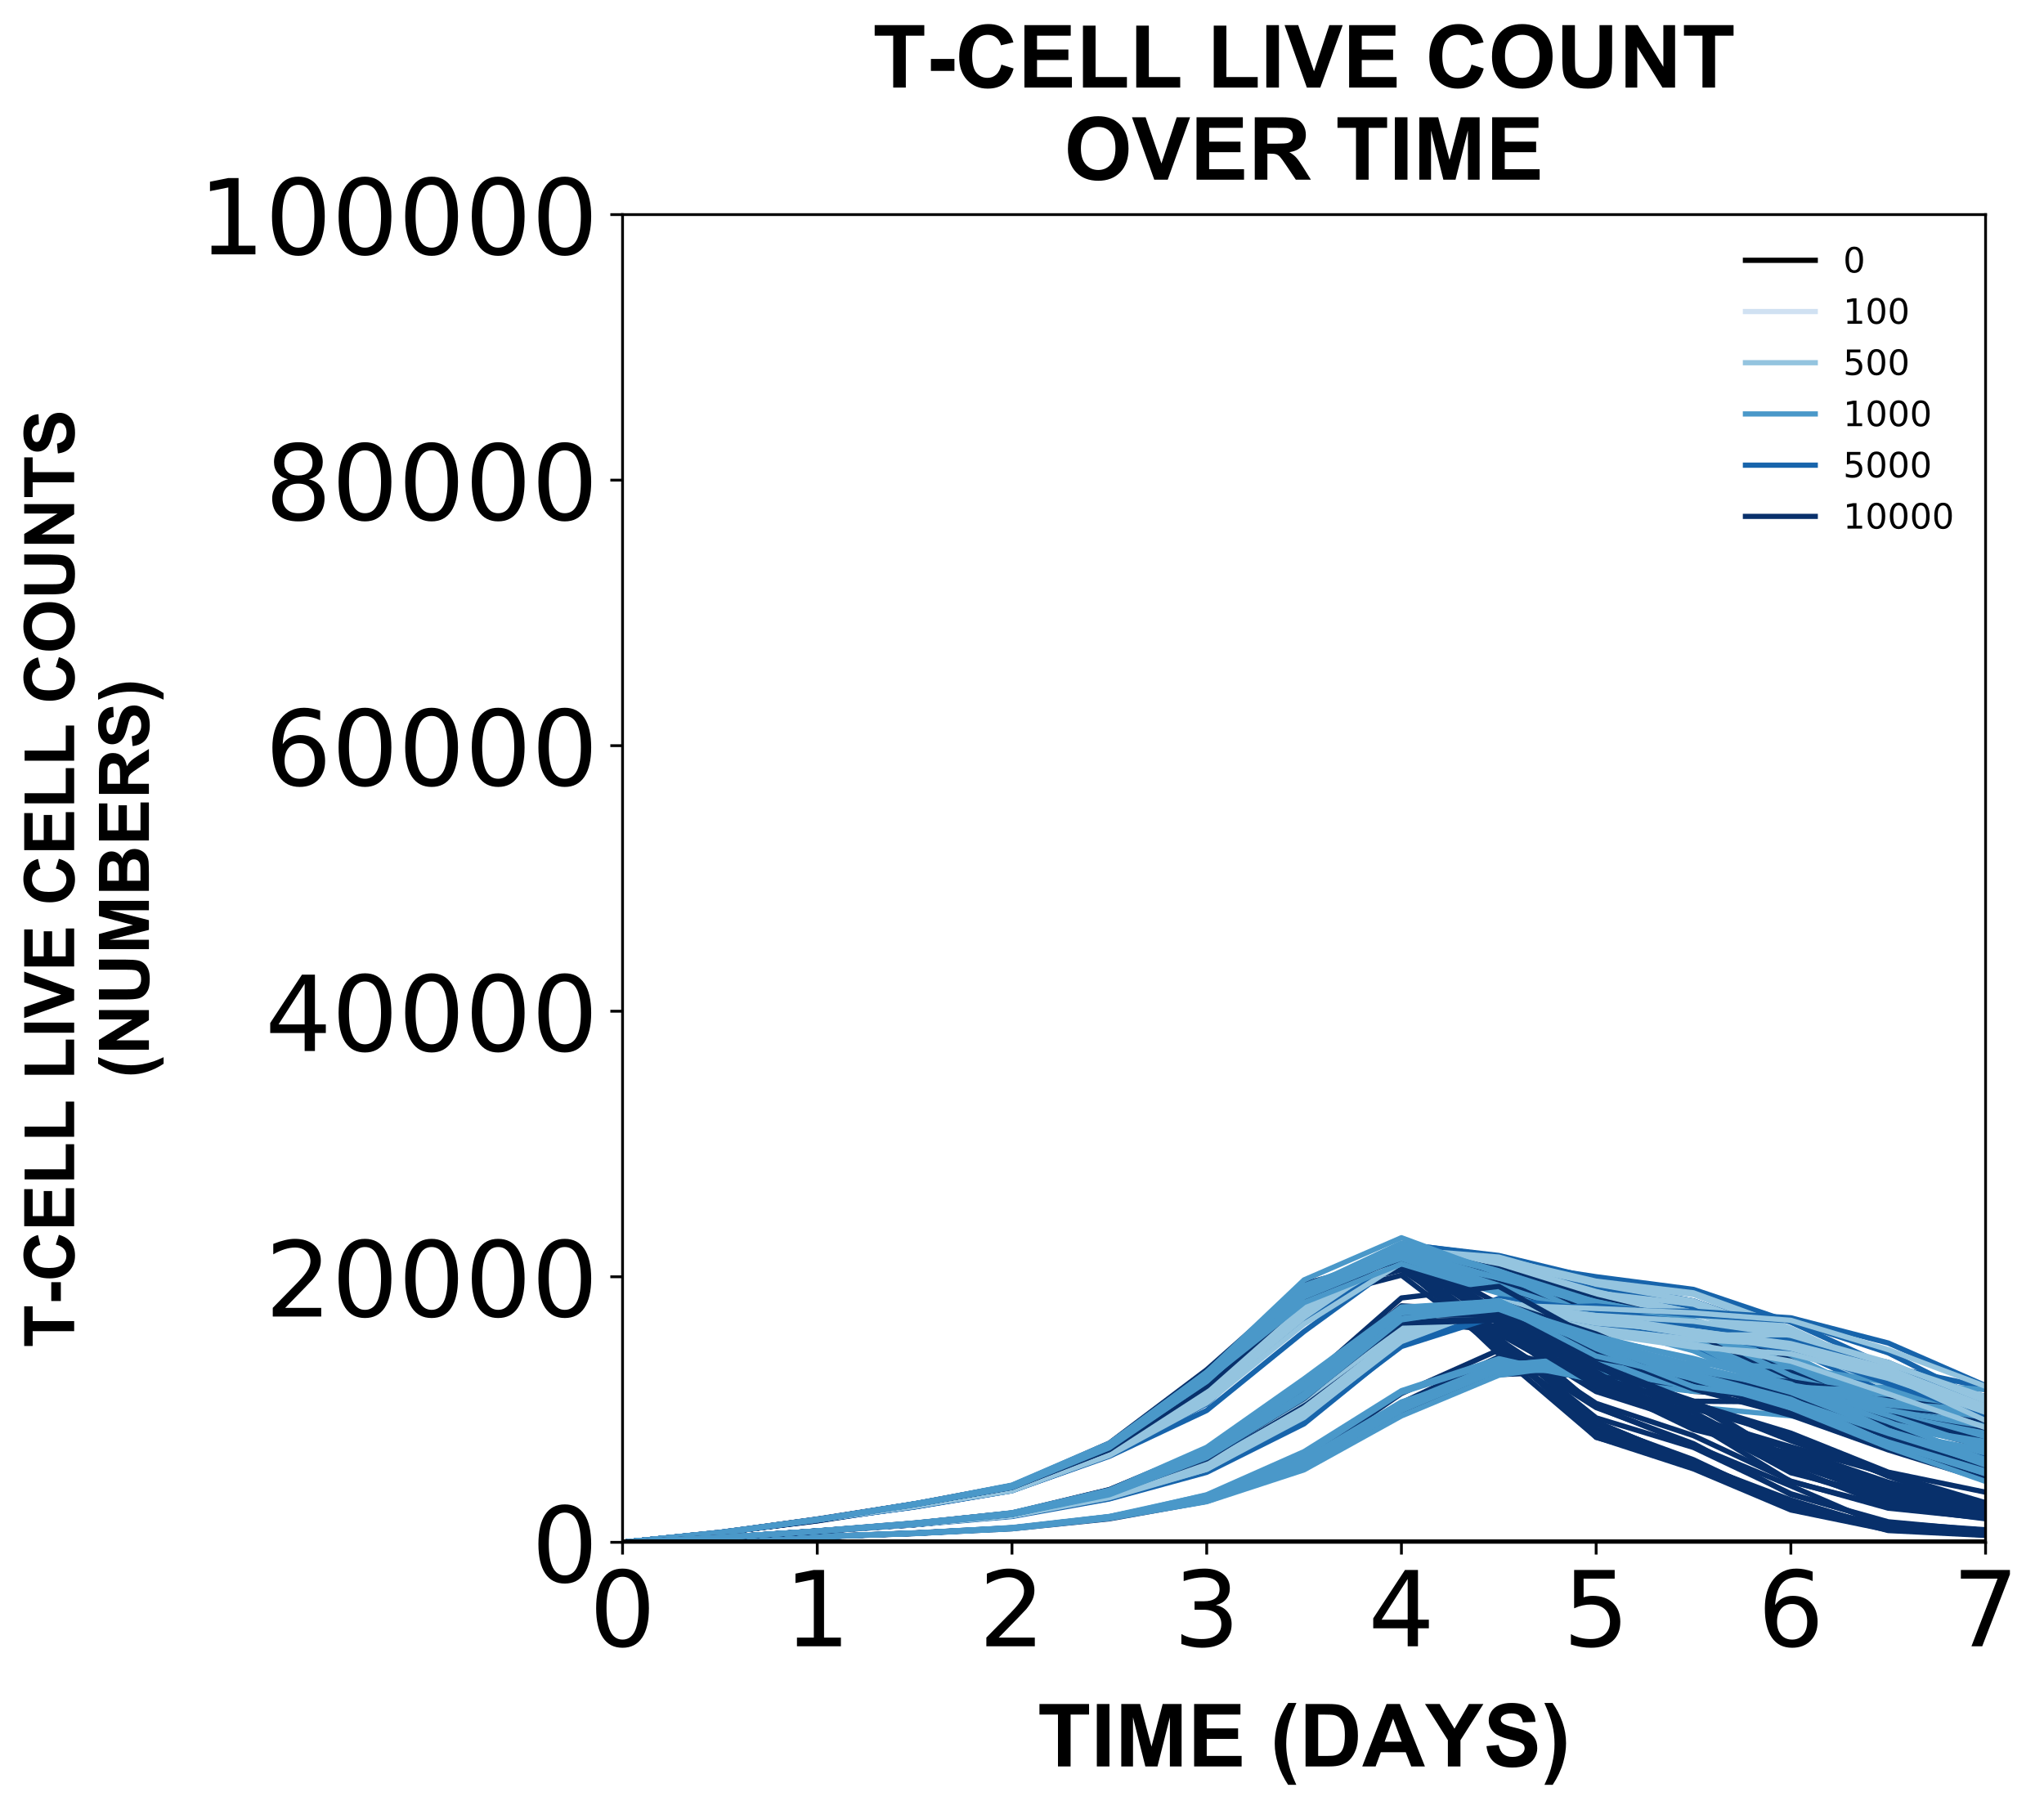 <?xml version="1.0" encoding="utf-8" standalone="no"?>
<!DOCTYPE svg PUBLIC "-//W3C//DTD SVG 1.1//EN"
  "http://www.w3.org/Graphics/SVG/1.1/DTD/svg11.dtd">
<!-- Created with matplotlib (https://matplotlib.org/) -->
<svg height="518.717pt" version="1.1" viewBox="0 0 585.749 518.717" width="585.749pt" xmlns="http://www.w3.org/2000/svg" xmlns:xlink="http://www.w3.org/1999/xlink">
 <defs>
  <style type="text/css">
*{stroke-linecap:butt;stroke-linejoin:round;}
  </style>
 </defs>
 <g id="figure_1">
  <g id="patch_1">
   <path d="M 0 518.717 
L 585.749 518.717 
L 585.749 0 
L 0 0 
z
" style="fill:#ffffff;"/>
  </g>
  <g id="axes_1">
   <g id="patch_2">
    <path d="M 178.406 442.022 
L 569.006 442.022 
L 569.006 61.502 
L 178.406 61.502 
z
" style="fill:#ffffff;"/>
   </g>
   <g id="matplotlib.axis_1">
    <g id="xtick_1">
     <g id="line2d_1">
      <defs>
       <path d="M 0 0 
L 0 3.5 
" id="m9789ba195c" style="stroke:#000000;stroke-width:0.8;"/>
      </defs>
      <g>
       <use style="stroke:#000000;stroke-width:0.8;" x="178.406" xlink:href="#m9789ba195c" y="442.022"/>
      </g>
     </g>
     <g id="text_1">
      <!-- 0 -->
      <defs>
       <path d="M 31.781 66.406 
Q 24.172 66.406 20.328 58.906 
Q 16.5 51.422 16.5 36.375 
Q 16.5 21.391 20.328 13.891 
Q 24.172 6.391 31.781 6.391 
Q 39.453 6.391 43.281 13.891 
Q 47.125 21.391 47.125 36.375 
Q 47.125 51.422 43.281 58.906 
Q 39.453 66.406 31.781 66.406 
z
M 31.781 74.219 
Q 44.047 74.219 50.516 64.516 
Q 56.984 54.828 56.984 36.375 
Q 56.984 17.969 50.516 8.266 
Q 44.047 -1.422 31.781 -1.422 
Q 19.531 -1.422 13.062 8.266 
Q 6.594 17.969 6.594 36.375 
Q 6.594 54.828 13.062 64.516 
Q 19.531 74.219 31.781 74.219 
z
" id="DejaVuSans-48"/>
      </defs>
      <g transform="translate(168.862 471.817)scale(0.3 -0.3)">
       <use xlink:href="#DejaVuSans-48"/>
      </g>
     </g>
    </g>
    <g id="xtick_2">
     <g id="line2d_2">
      <g>
       <use style="stroke:#000000;stroke-width:0.8;" x="234.206" xlink:href="#m9789ba195c" y="442.022"/>
      </g>
     </g>
     <g id="text_2">
      <!-- 1 -->
      <defs>
       <path d="M 12.406 8.297 
L 28.516 8.297 
L 28.516 63.922 
L 10.984 60.406 
L 10.984 69.391 
L 28.422 72.906 
L 38.281 72.906 
L 38.281 8.297 
L 54.391 8.297 
L 54.391 0 
L 12.406 0 
z
" id="DejaVuSans-49"/>
      </defs>
      <g transform="translate(224.662 471.817)scale(0.3 -0.3)">
       <use xlink:href="#DejaVuSans-49"/>
      </g>
     </g>
    </g>
    <g id="xtick_3">
     <g id="line2d_3">
      <g>
       <use style="stroke:#000000;stroke-width:0.8;" x="290.006" xlink:href="#m9789ba195c" y="442.022"/>
      </g>
     </g>
     <g id="text_3">
      <!-- 2 -->
      <defs>
       <path d="M 19.188 8.297 
L 53.609 8.297 
L 53.609 0 
L 7.328 0 
L 7.328 8.297 
Q 12.938 14.109 22.625 23.891 
Q 32.328 33.688 34.812 36.531 
Q 39.547 41.844 41.422 45.531 
Q 43.312 49.219 43.312 52.781 
Q 43.312 58.594 39.234 62.25 
Q 35.156 65.922 28.609 65.922 
Q 23.969 65.922 18.812 64.312 
Q 13.672 62.703 7.812 59.422 
L 7.812 69.391 
Q 13.766 71.781 18.938 73 
Q 24.125 74.219 28.422 74.219 
Q 39.75 74.219 46.484 68.547 
Q 53.219 62.891 53.219 53.422 
Q 53.219 48.922 51.531 44.891 
Q 49.859 40.875 45.406 35.406 
Q 44.188 33.984 37.641 27.219 
Q 31.109 20.453 19.188 8.297 
z
" id="DejaVuSans-50"/>
      </defs>
      <g transform="translate(280.462 471.817)scale(0.3 -0.3)">
       <use xlink:href="#DejaVuSans-50"/>
      </g>
     </g>
    </g>
    <g id="xtick_4">
     <g id="line2d_4">
      <g>
       <use style="stroke:#000000;stroke-width:0.8;" x="345.806" xlink:href="#m9789ba195c" y="442.022"/>
      </g>
     </g>
     <g id="text_4">
      <!-- 3 -->
      <defs>
       <path d="M 40.578 39.312 
Q 47.656 37.797 51.625 33 
Q 55.609 28.219 55.609 21.188 
Q 55.609 10.406 48.188 4.484 
Q 40.766 -1.422 27.094 -1.422 
Q 22.516 -1.422 17.656 -0.516 
Q 12.797 0.391 7.625 2.203 
L 7.625 11.719 
Q 11.719 9.328 16.594 8.109 
Q 21.484 6.891 26.812 6.891 
Q 36.078 6.891 40.938 10.547 
Q 45.797 14.203 45.797 21.188 
Q 45.797 27.641 41.281 31.266 
Q 36.766 34.906 28.719 34.906 
L 20.219 34.906 
L 20.219 43.016 
L 29.109 43.016 
Q 36.375 43.016 40.234 45.922 
Q 44.094 48.828 44.094 54.297 
Q 44.094 59.906 40.109 62.906 
Q 36.141 65.922 28.719 65.922 
Q 24.656 65.922 20.016 65.031 
Q 15.375 64.156 9.812 62.312 
L 9.812 71.094 
Q 15.438 72.656 20.344 73.438 
Q 25.25 74.219 29.594 74.219 
Q 40.828 74.219 47.359 69.109 
Q 53.906 64.016 53.906 55.328 
Q 53.906 49.266 50.438 45.094 
Q 46.969 40.922 40.578 39.312 
z
" id="DejaVuSans-51"/>
      </defs>
      <g transform="translate(336.262 471.817)scale(0.3 -0.3)">
       <use xlink:href="#DejaVuSans-51"/>
      </g>
     </g>
    </g>
    <g id="xtick_5">
     <g id="line2d_5">
      <g>
       <use style="stroke:#000000;stroke-width:0.8;" x="401.606" xlink:href="#m9789ba195c" y="442.022"/>
      </g>
     </g>
     <g id="text_5">
      <!-- 4 -->
      <defs>
       <path d="M 37.797 64.312 
L 12.891 25.391 
L 37.797 25.391 
z
M 35.203 72.906 
L 47.609 72.906 
L 47.609 25.391 
L 58.016 25.391 
L 58.016 17.188 
L 47.609 17.188 
L 47.609 0 
L 37.797 0 
L 37.797 17.188 
L 4.891 17.188 
L 4.891 26.703 
z
" id="DejaVuSans-52"/>
      </defs>
      <g transform="translate(392.062 471.817)scale(0.3 -0.3)">
       <use xlink:href="#DejaVuSans-52"/>
      </g>
     </g>
    </g>
    <g id="xtick_6">
     <g id="line2d_6">
      <g>
       <use style="stroke:#000000;stroke-width:0.8;" x="457.406" xlink:href="#m9789ba195c" y="442.022"/>
      </g>
     </g>
     <g id="text_6">
      <!-- 5 -->
      <defs>
       <path d="M 10.797 72.906 
L 49.516 72.906 
L 49.516 64.594 
L 19.828 64.594 
L 19.828 46.734 
Q 21.969 47.469 24.109 47.828 
Q 26.266 48.188 28.422 48.188 
Q 40.625 48.188 47.75 41.5 
Q 54.891 34.812 54.891 23.391 
Q 54.891 11.625 47.562 5.094 
Q 40.234 -1.422 26.906 -1.422 
Q 22.312 -1.422 17.547 -0.641 
Q 12.797 0.141 7.719 1.703 
L 7.719 11.625 
Q 12.109 9.234 16.797 8.062 
Q 21.484 6.891 26.703 6.891 
Q 35.156 6.891 40.078 11.328 
Q 45.016 15.766 45.016 23.391 
Q 45.016 31 40.078 35.438 
Q 35.156 39.891 26.703 39.891 
Q 22.75 39.891 18.812 39.016 
Q 14.891 38.141 10.797 36.281 
z
" id="DejaVuSans-53"/>
      </defs>
      <g transform="translate(447.862 471.817)scale(0.3 -0.3)">
       <use xlink:href="#DejaVuSans-53"/>
      </g>
     </g>
    </g>
    <g id="xtick_7">
     <g id="line2d_7">
      <g>
       <use style="stroke:#000000;stroke-width:0.8;" x="513.206" xlink:href="#m9789ba195c" y="442.022"/>
      </g>
     </g>
     <g id="text_7">
      <!-- 6 -->
      <defs>
       <path d="M 33.016 40.375 
Q 26.375 40.375 22.484 35.828 
Q 18.609 31.297 18.609 23.391 
Q 18.609 15.531 22.484 10.953 
Q 26.375 6.391 33.016 6.391 
Q 39.656 6.391 43.531 10.953 
Q 47.406 15.531 47.406 23.391 
Q 47.406 31.297 43.531 35.828 
Q 39.656 40.375 33.016 40.375 
z
M 52.594 71.297 
L 52.594 62.312 
Q 48.875 64.062 45.094 64.984 
Q 41.312 65.922 37.594 65.922 
Q 27.828 65.922 22.672 59.328 
Q 17.531 52.734 16.797 39.406 
Q 19.672 43.656 24.016 45.922 
Q 28.375 48.188 33.594 48.188 
Q 44.578 48.188 50.953 41.516 
Q 57.328 34.859 57.328 23.391 
Q 57.328 12.156 50.688 5.359 
Q 44.047 -1.422 33.016 -1.422 
Q 20.359 -1.422 13.672 8.266 
Q 6.984 17.969 6.984 36.375 
Q 6.984 53.656 15.188 63.938 
Q 23.391 74.219 37.203 74.219 
Q 40.922 74.219 44.703 73.484 
Q 48.484 72.75 52.594 71.297 
z
" id="DejaVuSans-54"/>
      </defs>
      <g transform="translate(503.662 471.817)scale(0.3 -0.3)">
       <use xlink:href="#DejaVuSans-54"/>
      </g>
     </g>
    </g>
    <g id="xtick_8">
     <g id="line2d_8">
      <g>
       <use style="stroke:#000000;stroke-width:0.8;" x="569.006" xlink:href="#m9789ba195c" y="442.022"/>
      </g>
     </g>
     <g id="text_8">
      <!-- 7 -->
      <defs>
       <path d="M 8.203 72.906 
L 55.078 72.906 
L 55.078 68.703 
L 28.609 0 
L 18.312 0 
L 43.219 64.594 
L 8.203 64.594 
z
" id="DejaVuSans-55"/>
      </defs>
      <g transform="translate(559.462 471.817)scale(0.3 -0.3)">
       <use xlink:href="#DejaVuSans-55"/>
      </g>
     </g>
    </g>
    <g id="text_9">
     <!-- TIME (DAYS) -->
     <defs>
      <path d="M 23.391 0 
L 23.391 59.469 
L 2.156 59.469 
L 2.156 71.578 
L 59.031 71.578 
L 59.031 59.469 
L 37.844 59.469 
L 37.844 0 
z
" id="Arial-BoldMT-84"/>
      <path d="M 6.844 0 
L 6.844 71.578 
L 21.297 71.578 
L 21.297 0 
z
" id="Arial-BoldMT-73"/>
      <path d="M 7.078 0 
L 7.078 71.578 
L 28.719 71.578 
L 41.703 22.75 
L 54.547 71.578 
L 76.219 71.578 
L 76.219 0 
L 62.797 0 
L 62.797 56.344 
L 48.578 0 
L 34.672 0 
L 20.516 56.344 
L 20.516 0 
z
" id="Arial-BoldMT-77"/>
      <path d="M 7.281 0 
L 7.281 71.578 
L 60.359 71.578 
L 60.359 59.469 
L 21.734 59.469 
L 21.734 43.609 
L 57.672 43.609 
L 57.672 31.547 
L 21.734 31.547 
L 21.734 12.062 
L 61.719 12.062 
L 61.719 0 
z
" id="Arial-BoldMT-69"/>
      <path id="Arial-BoldMT-32"/>
      <path d="M 29.938 -21.047 
L 20.516 -21.047 
Q 13.031 -9.766 9.125 2.391 
Q 5.219 14.547 5.219 25.922 
Q 5.219 40.047 10.062 52.641 
Q 14.266 63.578 20.703 72.797 
L 30.078 72.797 
Q 23.391 58.016 20.875 47.625 
Q 18.359 37.25 18.359 25.641 
Q 18.359 17.625 19.844 9.219 
Q 21.344 0.828 23.922 -6.734 
Q 25.641 -11.719 29.938 -21.047 
z
" id="Arial-BoldMT-40"/>
      <path d="M 7.234 71.578 
L 33.641 71.578 
Q 42.578 71.578 47.266 70.219 
Q 53.562 68.359 58.047 63.625 
Q 62.547 58.891 64.891 52.031 
Q 67.234 45.172 67.234 35.109 
Q 67.234 26.266 65.047 19.875 
Q 62.359 12.062 57.375 7.234 
Q 53.609 3.562 47.219 1.516 
Q 42.438 0 34.422 0 
L 7.234 0 
z
M 21.688 59.469 
L 21.688 12.062 
L 32.469 12.062 
Q 38.531 12.062 41.219 12.75 
Q 44.734 13.625 47.047 15.719 
Q 49.359 17.828 50.828 22.625 
Q 52.297 27.438 52.297 35.75 
Q 52.297 44.047 50.828 48.484 
Q 49.359 52.938 46.719 55.422 
Q 44.094 57.906 40.047 58.797 
Q 37.016 59.469 28.172 59.469 
z
" id="Arial-BoldMT-68"/>
      <path d="M 71.828 0 
L 56.109 0 
L 49.859 16.266 
L 21.234 16.266 
L 15.328 0 
L 0 0 
L 27.875 71.578 
L 43.172 71.578 
z
M 45.219 28.328 
L 35.359 54.891 
L 25.688 28.328 
z
" id="Arial-BoldMT-65"/>
      <path d="M 26.078 0 
L 26.078 30.125 
L -0.141 71.578 
L 16.797 71.578 
L 33.641 43.266 
L 50.141 71.578 
L 66.797 71.578 
L 40.484 30.031 
L 40.484 0 
z
" id="Arial-BoldMT-89"/>
      <path d="M 3.609 23.297 
L 17.672 24.656 
Q 18.953 17.578 22.828 14.25 
Q 26.703 10.938 33.297 10.938 
Q 40.281 10.938 43.812 13.891 
Q 47.359 16.844 47.359 20.797 
Q 47.359 23.344 45.875 25.125 
Q 44.391 26.906 40.672 28.219 
Q 38.141 29.109 29.109 31.344 
Q 17.484 34.234 12.797 38.422 
Q 6.203 44.344 6.203 52.828 
Q 6.203 58.297 9.297 63.062 
Q 12.406 67.828 18.234 70.312 
Q 24.078 72.797 32.328 72.797 
Q 45.797 72.797 52.609 66.891 
Q 59.422 60.984 59.766 51.125 
L 45.312 50.484 
Q 44.391 56 41.328 58.422 
Q 38.281 60.844 32.172 60.844 
Q 25.875 60.844 22.312 58.25 
Q 20.016 56.594 20.016 53.812 
Q 20.016 51.266 22.172 49.469 
Q 24.906 47.172 35.453 44.672 
Q 46 42.188 51.047 39.516 
Q 56.109 36.859 58.953 32.25 
Q 61.812 27.641 61.812 20.844 
Q 61.812 14.703 58.391 9.328 
Q 54.984 3.953 48.734 1.344 
Q 42.484 -1.266 33.156 -1.266 
Q 19.578 -1.266 12.297 5 
Q 5.031 11.281 3.609 23.297 
z
" id="Arial-BoldMT-83"/>
      <path d="M 3.375 -21.047 
Q 7.422 -12.359 9.078 -7.719 
Q 10.75 -3.078 12.156 2.969 
Q 13.578 9.031 14.25 14.469 
Q 14.938 19.922 14.938 25.641 
Q 14.938 37.25 12.453 47.625 
Q 9.969 58.016 3.266 72.797 
L 12.594 72.797 
Q 19.969 62.312 24.047 50.531 
Q 28.125 38.766 28.125 26.656 
Q 28.125 16.453 24.906 4.781 
Q 21.234 -8.297 12.844 -21.047 
z
" id="Arial-BoldMT-41"/>
     </defs>
     <g transform="translate(297.338 506.255)scale(0.25 -0.25)">
      <use xlink:href="#Arial-BoldMT-84"/>
      <use x="61.084" xlink:href="#Arial-BoldMT-73"/>
      <use x="88.867" xlink:href="#Arial-BoldMT-77"/>
      <use x="172.168" xlink:href="#Arial-BoldMT-69"/>
      <use x="238.867" xlink:href="#Arial-BoldMT-32"/>
      <use x="266.65" xlink:href="#Arial-BoldMT-40"/>
      <use x="299.951" xlink:href="#Arial-BoldMT-68"/>
      <use x="372.168" xlink:href="#Arial-BoldMT-65"/>
      <use x="444.244" xlink:href="#Arial-BoldMT-89"/>
      <use x="510.943" xlink:href="#Arial-BoldMT-83"/>
      <use x="577.643" xlink:href="#Arial-BoldMT-41"/>
     </g>
    </g>
   </g>
   <g id="matplotlib.axis_2">
    <g id="ytick_1">
     <g id="line2d_9">
      <defs>
       <path d="M 0 0 
L -3.5 0 
" id="mf07115739c" style="stroke:#000000;stroke-width:0.8;"/>
      </defs>
      <g>
       <use style="stroke:#000000;stroke-width:0.8;" x="178.406" xlink:href="#mf07115739c" y="442.022"/>
      </g>
     </g>
     <g id="text_10">
      <!-- 0 -->
      <g transform="translate(152.318 453.419)scale(0.3 -0.3)">
       <use xlink:href="#DejaVuSans-48"/>
      </g>
     </g>
    </g>
    <g id="ytick_2">
     <g id="line2d_10">
      <g>
       <use style="stroke:#000000;stroke-width:0.8;" x="178.406" xlink:href="#mf07115739c" y="365.918"/>
      </g>
     </g>
     <g id="text_11">
      <!-- 20000 -->
      <g transform="translate(75.968 377.315)scale(0.3 -0.3)">
       <use xlink:href="#DejaVuSans-50"/>
       <use x="63.623" xlink:href="#DejaVuSans-48"/>
       <use x="127.246" xlink:href="#DejaVuSans-48"/>
       <use x="190.869" xlink:href="#DejaVuSans-48"/>
       <use x="254.492" xlink:href="#DejaVuSans-48"/>
      </g>
     </g>
    </g>
    <g id="ytick_3">
     <g id="line2d_11">
      <g>
       <use style="stroke:#000000;stroke-width:0.8;" x="178.406" xlink:href="#mf07115739c" y="289.814"/>
      </g>
     </g>
     <g id="text_12">
      <!-- 40000 -->
      <g transform="translate(75.968 301.211)scale(0.3 -0.3)">
       <use xlink:href="#DejaVuSans-52"/>
       <use x="63.623" xlink:href="#DejaVuSans-48"/>
       <use x="127.246" xlink:href="#DejaVuSans-48"/>
       <use x="190.869" xlink:href="#DejaVuSans-48"/>
       <use x="254.492" xlink:href="#DejaVuSans-48"/>
      </g>
     </g>
    </g>
    <g id="ytick_4">
     <g id="line2d_12">
      <g>
       <use style="stroke:#000000;stroke-width:0.8;" x="178.406" xlink:href="#mf07115739c" y="213.71"/>
      </g>
     </g>
     <g id="text_13">
      <!-- 60000 -->
      <g transform="translate(75.968 225.107)scale(0.3 -0.3)">
       <use xlink:href="#DejaVuSans-54"/>
       <use x="63.623" xlink:href="#DejaVuSans-48"/>
       <use x="127.246" xlink:href="#DejaVuSans-48"/>
       <use x="190.869" xlink:href="#DejaVuSans-48"/>
       <use x="254.492" xlink:href="#DejaVuSans-48"/>
      </g>
     </g>
    </g>
    <g id="ytick_5">
     <g id="line2d_13">
      <g>
       <use style="stroke:#000000;stroke-width:0.8;" x="178.406" xlink:href="#mf07115739c" y="137.606"/>
      </g>
     </g>
     <g id="text_14">
      <!-- 80000 -->
      <defs>
       <path d="M 31.781 34.625 
Q 24.75 34.625 20.719 30.859 
Q 16.703 27.094 16.703 20.516 
Q 16.703 13.922 20.719 10.156 
Q 24.75 6.391 31.781 6.391 
Q 38.812 6.391 42.859 10.172 
Q 46.922 13.969 46.922 20.516 
Q 46.922 27.094 42.891 30.859 
Q 38.875 34.625 31.781 34.625 
z
M 21.922 38.812 
Q 15.578 40.375 12.031 44.719 
Q 8.5 49.078 8.5 55.328 
Q 8.5 64.062 14.719 69.141 
Q 20.953 74.219 31.781 74.219 
Q 42.672 74.219 48.875 69.141 
Q 55.078 64.062 55.078 55.328 
Q 55.078 49.078 51.531 44.719 
Q 48 40.375 41.703 38.812 
Q 48.828 37.156 52.797 32.312 
Q 56.781 27.484 56.781 20.516 
Q 56.781 9.906 50.312 4.234 
Q 43.844 -1.422 31.781 -1.422 
Q 19.734 -1.422 13.25 4.234 
Q 6.781 9.906 6.781 20.516 
Q 6.781 27.484 10.781 32.312 
Q 14.797 37.156 21.922 38.812 
z
M 18.312 54.391 
Q 18.312 48.734 21.844 45.562 
Q 25.391 42.391 31.781 42.391 
Q 38.141 42.391 41.719 45.562 
Q 45.312 48.734 45.312 54.391 
Q 45.312 60.062 41.719 63.234 
Q 38.141 66.406 31.781 66.406 
Q 25.391 66.406 21.844 63.234 
Q 18.312 60.062 18.312 54.391 
z
" id="DejaVuSans-56"/>
      </defs>
      <g transform="translate(75.968 149.003)scale(0.3 -0.3)">
       <use xlink:href="#DejaVuSans-56"/>
       <use x="63.623" xlink:href="#DejaVuSans-48"/>
       <use x="127.246" xlink:href="#DejaVuSans-48"/>
       <use x="190.869" xlink:href="#DejaVuSans-48"/>
       <use x="254.492" xlink:href="#DejaVuSans-48"/>
      </g>
     </g>
    </g>
    <g id="ytick_6">
     <g id="line2d_14">
      <g>
       <use style="stroke:#000000;stroke-width:0.8;" x="178.406" xlink:href="#mf07115739c" y="61.502"/>
      </g>
     </g>
     <g id="text_15">
      <!-- 100000 -->
      <g transform="translate(56.881 72.899)scale(0.3 -0.3)">
       <use xlink:href="#DejaVuSans-49"/>
       <use x="63.623" xlink:href="#DejaVuSans-48"/>
       <use x="127.246" xlink:href="#DejaVuSans-48"/>
       <use x="190.869" xlink:href="#DejaVuSans-48"/>
       <use x="254.492" xlink:href="#DejaVuSans-48"/>
       <use x="318.115" xlink:href="#DejaVuSans-48"/>
      </g>
     </g>
    </g>
    <g id="text_16">
     <!-- T-CELL LIVE CELL COUNTS -->
     <defs>
      <path d="M 5.609 19.094 
L 5.609 32.812 
L 32.562 32.812 
L 32.562 19.094 
z
" id="Arial-BoldMT-45"/>
      <path d="M 53.078 26.312 
L 67.094 21.875 
Q 63.875 10.156 56.375 4.469 
Q 48.875 -1.219 37.359 -1.219 
Q 23.094 -1.219 13.906 8.516 
Q 4.734 18.266 4.734 35.156 
Q 4.734 53.031 13.953 62.906 
Q 23.188 72.797 38.234 72.797 
Q 51.375 72.797 59.578 65.047 
Q 64.453 60.453 66.891 51.859 
L 52.594 48.438 
Q 51.312 54 47.281 57.219 
Q 43.266 60.453 37.5 60.453 
Q 29.547 60.453 24.578 54.734 
Q 19.625 49.031 19.625 36.234 
Q 19.625 22.656 24.5 16.891 
Q 29.391 11.141 37.203 11.141 
Q 42.969 11.141 47.109 14.797 
Q 51.266 18.453 53.078 26.312 
z
" id="Arial-BoldMT-67"/>
      <path d="M 7.672 0 
L 7.672 71 
L 22.125 71 
L 22.125 12.062 
L 58.062 12.062 
L 58.062 0 
z
" id="Arial-BoldMT-76"/>
      <path d="M 25.531 0 
L -0.047 71.578 
L 15.625 71.578 
L 33.734 18.609 
L 51.266 71.578 
L 66.609 71.578 
L 40.969 0 
z
" id="Arial-BoldMT-86"/>
      <path d="M 4.344 35.359 
Q 4.344 46.297 7.625 53.719 
Q 10.062 59.188 14.281 63.531 
Q 18.5 67.875 23.531 69.969 
Q 30.219 72.797 38.969 72.797 
Q 54.781 72.797 64.281 62.984 
Q 73.781 53.172 73.781 35.688 
Q 73.781 18.359 64.359 8.562 
Q 54.938 -1.219 39.156 -1.219 
Q 23.188 -1.219 13.766 8.516 
Q 4.344 18.266 4.344 35.359 
z
M 19.234 35.844 
Q 19.234 23.688 24.844 17.406 
Q 30.469 11.141 39.109 11.141 
Q 47.75 11.141 53.297 17.359 
Q 58.844 23.578 58.844 36.031 
Q 58.844 48.344 53.438 54.391 
Q 48.047 60.453 39.109 60.453 
Q 30.172 60.453 24.703 54.312 
Q 19.234 48.188 19.234 35.844 
z
" id="Arial-BoldMT-79"/>
      <path d="M 7.172 71.578 
L 21.625 71.578 
L 21.625 32.812 
Q 21.625 23.578 22.172 20.844 
Q 23.094 16.453 26.578 13.797 
Q 30.078 11.141 36.141 11.141 
Q 42.281 11.141 45.406 13.641 
Q 48.531 16.156 49.172 19.812 
Q 49.812 23.484 49.812 31.984 
L 49.812 71.578 
L 64.266 71.578 
L 64.266 33.984 
Q 64.266 21.094 63.094 15.766 
Q 61.922 10.453 58.766 6.781 
Q 55.609 3.125 50.328 0.953 
Q 45.062 -1.219 36.578 -1.219 
Q 26.312 -1.219 21.016 1.141 
Q 15.719 3.516 12.641 7.297 
Q 9.578 11.078 8.594 15.234 
Q 7.172 21.391 7.172 33.406 
z
" id="Arial-BoldMT-85"/>
      <path d="M 7.422 0 
L 7.422 71.578 
L 21.484 71.578 
L 50.781 23.781 
L 50.781 71.578 
L 64.203 71.578 
L 64.203 0 
L 49.703 0 
L 20.844 46.688 
L 20.844 0 
z
" id="Arial-BoldMT-78"/>
     </defs>
     <g transform="translate(21.253 386.187)rotate(-90)scale(0.2 -0.2)">
      <use xlink:href="#Arial-BoldMT-84"/>
      <use x="61.006" xlink:href="#Arial-BoldMT-45"/>
      <use x="94.307" xlink:href="#Arial-BoldMT-67"/>
      <use x="166.523" xlink:href="#Arial-BoldMT-69"/>
      <use x="233.223" xlink:href="#Arial-BoldMT-76"/>
      <use x="294.307" xlink:href="#Arial-BoldMT-76"/>
      <use x="355.375" xlink:href="#Arial-BoldMT-32"/>
      <use x="383.158" xlink:href="#Arial-BoldMT-76"/>
      <use x="444.242" xlink:href="#Arial-BoldMT-73"/>
      <use x="472.025" xlink:href="#Arial-BoldMT-86"/>
      <use x="538.725" xlink:href="#Arial-BoldMT-69"/>
      <use x="605.424" xlink:href="#Arial-BoldMT-32"/>
      <use x="633.207" xlink:href="#Arial-BoldMT-67"/>
      <use x="705.424" xlink:href="#Arial-BoldMT-69"/>
      <use x="772.123" xlink:href="#Arial-BoldMT-76"/>
      <use x="833.207" xlink:href="#Arial-BoldMT-76"/>
      <use x="894.275" xlink:href="#Arial-BoldMT-32"/>
      <use x="922.059" xlink:href="#Arial-BoldMT-67"/>
      <use x="994.275" xlink:href="#Arial-BoldMT-79"/>
      <use x="1072.059" xlink:href="#Arial-BoldMT-85"/>
      <use x="1144.275" xlink:href="#Arial-BoldMT-78"/>
      <use x="1216.492" xlink:href="#Arial-BoldMT-84"/>
      <use x="1277.576" xlink:href="#Arial-BoldMT-83"/>
     </g>
     <!-- (NUMBERS) -->
     <defs>
      <path d="M 7.328 71.578 
L 35.938 71.578 
Q 44.438 71.578 48.609 70.875 
Q 52.781 70.172 56.078 67.922 
Q 59.375 65.672 61.562 61.938 
Q 63.766 58.203 63.766 53.562 
Q 63.766 48.531 61.047 44.328 
Q 58.344 40.141 53.719 38.031 
Q 60.25 36.141 63.766 31.547 
Q 67.281 26.953 67.281 20.75 
Q 67.281 15.875 65.016 11.25 
Q 62.75 6.641 58.812 3.875 
Q 54.891 1.125 49.125 0.484 
Q 45.516 0.094 31.688 0 
L 7.328 0 
z
M 21.781 59.672 
L 21.781 43.109 
L 31.25 43.109 
Q 39.703 43.109 41.75 43.359 
Q 45.453 43.797 47.578 45.922 
Q 49.703 48.047 49.703 51.516 
Q 49.703 54.828 47.875 56.906 
Q 46.047 58.984 42.438 59.422 
Q 40.281 59.672 30.078 59.672 
z
M 21.781 31.203 
L 21.781 12.062 
L 35.156 12.062 
Q 42.969 12.062 45.062 12.5 
Q 48.297 13.094 50.312 15.359 
Q 52.344 17.625 52.344 21.438 
Q 52.344 24.656 50.781 26.906 
Q 49.219 29.156 46.266 30.172 
Q 43.312 31.203 33.453 31.203 
z
" id="Arial-BoldMT-66"/>
      <path d="M 7.328 0 
L 7.328 71.578 
L 37.75 71.578 
Q 49.219 71.578 54.422 69.641 
Q 59.625 67.719 62.75 62.781 
Q 65.875 57.859 65.875 51.516 
Q 65.875 43.453 61.125 38.203 
Q 56.391 32.953 46.969 31.594 
Q 51.656 28.859 54.703 25.578 
Q 57.766 22.312 62.938 13.969 
L 71.688 0 
L 54.391 0 
L 43.953 15.578 
Q 38.375 23.922 36.328 26.094 
Q 34.281 28.266 31.984 29.078 
Q 29.688 29.891 24.703 29.891 
L 21.781 29.891 
L 21.781 0 
z
M 21.781 41.312 
L 32.469 41.312 
Q 42.875 41.312 45.453 42.188 
Q 48.047 43.062 49.516 45.203 
Q 50.984 47.359 50.984 50.594 
Q 50.984 54.203 49.047 56.422 
Q 47.125 58.641 43.609 59.234 
Q 41.844 59.469 33.062 59.469 
L 21.781 59.469 
z
" id="Arial-BoldMT-82"/>
     </defs>
     <g transform="translate(42.671 308.979)rotate(-90)scale(0.2 -0.2)">
      <use xlink:href="#Arial-BoldMT-40"/>
      <use x="33.301" xlink:href="#Arial-BoldMT-78"/>
      <use x="105.518" xlink:href="#Arial-BoldMT-85"/>
      <use x="177.734" xlink:href="#Arial-BoldMT-77"/>
      <use x="261.035" xlink:href="#Arial-BoldMT-66"/>
      <use x="333.252" xlink:href="#Arial-BoldMT-69"/>
      <use x="399.951" xlink:href="#Arial-BoldMT-82"/>
      <use x="472.168" xlink:href="#Arial-BoldMT-83"/>
      <use x="538.867" xlink:href="#Arial-BoldMT-41"/>
     </g>
    </g>
   </g>
   <g id="line2d_15">
    <path clip-path="url(#p23bf740606)" d="M 178.406 442.022 
L 206.306 439.335 
L 234.206 435.838 
L 262.106 431.39 
L 290.006 426.192 
L 317.906 414.894 
L 345.806 395.431 
L 373.706 369.86 
L 401.606 360.548 
L 429.506 384.167 
L 457.406 406.352 
L 485.306 414.841 
L 513.206 428.098 
L 541.106 436.504 
L 569.006 438.422 
" style="fill:none;stroke:#08306b;stroke-linecap:square;stroke-width:1.5;"/>
   </g>
   <g id="line2d_16">
    <path clip-path="url(#p23bf740606)" d="M 178.406 442.022 
L 206.306 439.221 
L 234.206 435.686 
L 262.106 431.706 
L 290.006 426.298 
L 317.906 414.742 
L 345.806 397.725 
L 373.706 372.687 
L 401.606 365.457 
L 429.506 386.804 
L 457.406 407.581 
L 485.306 419.099 
L 513.206 430.534 
L 541.106 438.213 
L 569.006 439.092 
" style="fill:none;stroke:#08306b;stroke-linecap:square;stroke-width:1.5;"/>
   </g>
   <g id="line2d_17">
    <path clip-path="url(#p23bf740606)" d="M 178.406 442.022 
L 206.306 439.27 
L 234.206 435.595 
L 262.106 431.69 
L 290.006 426.77 
L 317.906 415.72 
L 345.806 398.528 
L 373.706 373.958 
L 401.606 359.631 
L 429.506 379.418 
L 457.406 403.22 
L 485.306 414.266 
L 513.206 425.849 
L 541.106 437.904 
L 569.006 439.632 
" style="fill:none;stroke:#08306b;stroke-linecap:square;stroke-width:1.5;"/>
   </g>
   <g id="line2d_18">
    <path clip-path="url(#p23bf740606)" d="M 178.406 442.022 
L 206.306 439.289 
L 234.206 435.751 
L 262.106 431.458 
L 290.006 426.283 
L 317.906 414.651 
L 345.806 396.508 
L 373.706 370.625 
L 401.606 362.622 
L 429.506 387.139 
L 457.406 408.178 
L 485.306 418.353 
L 513.206 431.611 
L 541.106 438.315 
L 569.006 439.913 
" style="fill:none;stroke:#08306b;stroke-linecap:square;stroke-width:1.5;"/>
   </g>
   <g id="line2d_19">
    <path clip-path="url(#p23bf740606)" d="M 178.406 442.022 
L 206.306 439.206 
L 234.206 435.758 
L 262.106 431.447 
L 290.006 426.279 
L 317.906 414.849 
L 345.806 395.834 
L 373.706 370.682 
L 401.606 362.717 
L 429.506 385.708 
L 457.406 403.41 
L 485.306 413.749 
L 513.206 428.334 
L 541.106 436.139 
L 569.006 438.707 
" style="fill:none;stroke:#08306b;stroke-linecap:square;stroke-width:1.5;"/>
   </g>
   <g id="line2d_20">
    <path clip-path="url(#p23bf740606)" d="M 178.406 442.022 
L 206.306 439.259 
L 234.206 435.69 
L 262.106 431.435 
L 290.006 426.378 
L 317.906 414.647 
L 345.806 396.789 
L 373.706 370.035 
L 401.606 361.028 
L 429.506 384.358 
L 457.406 411.941 
L 485.306 419.891 
L 513.206 431.207 
L 541.106 438.646 
L 569.006 440.043 
" style="fill:none;stroke:#08306b;stroke-linecap:square;stroke-width:1.5;"/>
   </g>
   <g id="line2d_21">
    <path clip-path="url(#p23bf740606)" d="M 178.406 442.022 
L 206.306 439.236 
L 234.206 435.891 
L 262.106 431.603 
L 290.006 426.34 
L 317.906 414.506 
L 345.806 395.982 
L 373.706 369.536 
L 401.606 359.434 
L 429.506 385.579 
L 457.406 410.792 
L 485.306 418.814 
L 513.206 430.701 
L 541.106 437.661 
L 569.006 439.807 
" style="fill:none;stroke:#08306b;stroke-linecap:square;stroke-width:1.5;"/>
   </g>
   <g id="line2d_22">
    <path clip-path="url(#p23bf740606)" d="M 178.406 442.022 
L 206.306 439.229 
L 234.206 435.636 
L 262.106 431.527 
L 290.006 426.287 
L 317.906 414.468 
L 345.806 396.713 
L 373.706 372.702 
L 401.606 363.106 
L 429.506 385.769 
L 457.406 409.609 
L 485.306 418.909 
L 513.206 431.112 
L 541.106 437.786 
L 569.006 439.731 
" style="fill:none;stroke:#08306b;stroke-linecap:square;stroke-width:1.5;"/>
   </g>
   <g id="line2d_23">
    <path clip-path="url(#p23bf740606)" d="M 178.406 442.022 
L 206.306 439.206 
L 234.206 435.64 
L 262.106 431.55 
L 290.006 426.268 
L 317.906 414.712 
L 345.806 396.23 
L 373.706 371.877 
L 401.606 360.997 
L 429.506 383.433 
L 457.406 407.527 
L 485.306 419.305 
L 513.206 429.898 
L 541.106 438.22 
L 569.006 439.91 
" style="fill:none;stroke:#08306b;stroke-linecap:square;stroke-width:1.5;"/>
   </g>
   <g id="line2d_24">
    <path clip-path="url(#p23bf740606)" d="M 178.406 442.022 
L 206.306 439.255 
L 234.206 435.72 
L 262.106 431.367 
L 290.006 426.508 
L 317.906 415.081 
L 345.806 396.393 
L 373.706 370.153 
L 401.606 361.538 
L 429.506 388.083 
L 457.406 411.892 
L 485.306 420.979 
L 513.206 432.756 
L 541.106 438.49 
L 569.006 439.632 
" style="fill:none;stroke:#08306b;stroke-linecap:square;stroke-width:1.5;"/>
   </g>
   <g id="line2d_25">
    <path clip-path="url(#p23bf740606)" d="M 178.406 442.022 
L 206.306 439.225 
L 234.206 435.61 
L 262.106 431.816 
L 290.006 426.983 
L 317.906 416.222 
L 345.806 401.321 
L 373.706 376.637 
L 401.606 359.494 
L 429.506 365.937 
L 457.406 378.433 
L 485.306 385.918 
L 513.206 397.653 
L 541.106 413.779 
L 569.006 419.849 
" style="fill:none;stroke:#1764ab;stroke-linecap:square;stroke-width:1.5;"/>
   </g>
   <g id="line2d_26">
    <path clip-path="url(#p23bf740606)" d="M 178.406 442.022 
L 206.306 439.305 
L 234.206 435.572 
L 262.106 431.656 
L 290.006 426.964 
L 317.906 416.485 
L 345.806 400.906 
L 373.706 377.402 
L 401.606 362.181 
L 429.506 366.199 
L 457.406 376.226 
L 485.306 384.015 
L 513.206 396.945 
L 541.106 411.317 
L 569.006 418.555 
" style="fill:none;stroke:#1764ab;stroke-linecap:square;stroke-width:1.5;"/>
   </g>
   <g id="line2d_27">
    <path clip-path="url(#p23bf740606)" d="M 178.406 442.022 
L 206.306 439.362 
L 234.206 435.591 
L 262.106 431.9 
L 290.006 427.235 
L 317.906 417.151 
L 345.806 402.333 
L 373.706 377.074 
L 401.606 357.679 
L 429.506 362.523 
L 457.406 375.122 
L 485.306 381.949 
L 513.206 395.157 
L 541.106 411.101 
L 569.006 418.65 
" style="fill:none;stroke:#1764ab;stroke-linecap:square;stroke-width:1.5;"/>
   </g>
   <g id="line2d_28">
    <path clip-path="url(#p23bf740606)" d="M 178.406 442.022 
L 206.306 439.301 
L 234.206 435.446 
L 262.106 431.865 
L 290.006 427.2 
L 317.906 417.364 
L 345.806 404.236 
L 373.706 381.599 
L 401.606 361.249 
L 429.506 363.265 
L 457.406 374.095 
L 485.306 380.149 
L 513.206 392.116 
L 541.106 408.498 
L 569.006 417.653 
" style="fill:none;stroke:#1764ab;stroke-linecap:square;stroke-width:1.5;"/>
   </g>
   <g id="line2d_29">
    <path clip-path="url(#p23bf740606)" d="M 178.406 442.022 
L 206.306 439.236 
L 234.206 435.397 
L 262.106 431.774 
L 290.006 427.029 
L 317.906 416.926 
L 345.806 402.174 
L 373.706 376.15 
L 401.606 357.051 
L 429.506 360.663 
L 457.406 371.922 
L 485.306 379.997 
L 513.206 391.146 
L 541.106 410.301 
L 569.006 417.843 
" style="fill:none;stroke:#1764ab;stroke-linecap:square;stroke-width:1.5;"/>
   </g>
   <g id="line2d_30">
    <path clip-path="url(#p23bf740606)" d="M 178.406 442.022 
L 206.306 439.149 
L 234.206 435.534 
L 262.106 431.782 
L 290.006 426.9 
L 317.906 416.504 
L 345.806 401.515 
L 373.706 377.219 
L 401.606 358.589 
L 429.506 363.653 
L 457.406 378.163 
L 485.306 384.928 
L 513.206 394.624 
L 541.106 409.575 
L 569.006 418.163 
" style="fill:none;stroke:#1764ab;stroke-linecap:square;stroke-width:1.5;"/>
   </g>
   <g id="line2d_31">
    <path clip-path="url(#p23bf740606)" d="M 178.406 442.022 
L 206.306 439.297 
L 234.206 435.735 
L 262.106 431.816 
L 290.006 427.014 
L 317.906 416.74 
L 345.806 402.143 
L 373.706 376.819 
L 401.606 358.756 
L 429.506 366.412 
L 457.406 377.147 
L 485.306 384.087 
L 513.206 396.816 
L 541.106 414.765 
L 569.006 420.172 
" style="fill:none;stroke:#1764ab;stroke-linecap:square;stroke-width:1.5;"/>
   </g>
   <g id="line2d_32">
    <path clip-path="url(#p23bf740606)" d="M 178.406 442.022 
L 206.306 439.198 
L 234.206 435.541 
L 262.106 431.519 
L 290.006 426.907 
L 317.906 416.344 
L 345.806 400.282 
L 373.706 376.956 
L 401.606 360.499 
L 429.506 365.997 
L 457.406 373.501 
L 485.306 381.469 
L 513.206 395.933 
L 541.106 409.27 
L 569.006 416.858 
" style="fill:none;stroke:#1764ab;stroke-linecap:square;stroke-width:1.5;"/>
   </g>
   <g id="line2d_33">
    <path clip-path="url(#p23bf740606)" d="M 178.406 442.022 
L 206.306 439.236 
L 234.206 435.663 
L 262.106 431.763 
L 290.006 427.216 
L 317.906 416.527 
L 345.806 400.914 
L 373.706 377.223 
L 401.606 358.262 
L 429.506 365.495 
L 457.406 377.268 
L 485.306 384.449 
L 513.206 397.466 
L 541.106 412.604 
L 569.006 418.094 
" style="fill:none;stroke:#1764ab;stroke-linecap:square;stroke-width:1.5;"/>
   </g>
   <g id="line2d_34">
    <path clip-path="url(#p23bf740606)" d="M 178.406 442.022 
L 206.306 439.339 
L 234.206 435.671 
L 262.106 431.359 
L 290.006 426.873 
L 317.906 416.199 
L 345.806 399.955 
L 373.706 376.135 
L 401.606 359.833 
L 429.506 365.826 
L 457.406 376.507 
L 485.306 383.246 
L 513.206 396.759 
L 541.106 412.897 
L 569.006 419.936 
" style="fill:none;stroke:#1764ab;stroke-linecap:square;stroke-width:1.5;"/>
   </g>
   <g id="line2d_35">
    <path clip-path="url(#p23bf740606)" d="M 178.406 442.022 
L 206.306 439.347 
L 234.206 435.743 
L 262.106 431.512 
L 290.006 426.085 
L 317.906 414.343 
L 345.806 395.088 
L 373.706 369.327 
L 401.606 359.78 
L 429.506 376.203 
L 457.406 396.664 
L 485.306 407.699 
L 513.206 421.668 
L 541.106 430.389 
L 569.006 434.088 
" style="fill:none;stroke:#08306b;stroke-linecap:square;stroke-width:1.5;"/>
   </g>
   <g id="line2d_36">
    <path clip-path="url(#p23bf740606)" d="M 178.406 442.022 
L 206.306 439.236 
L 234.206 435.53 
L 262.106 431.215 
L 290.006 426.15 
L 317.906 414.757 
L 345.806 395.092 
L 373.706 370.731 
L 401.606 363.939 
L 429.506 382.261 
L 457.406 397.817 
L 485.306 406.839 
L 513.206 422.09 
L 541.106 429.198 
L 569.006 433.338 
" style="fill:none;stroke:#08306b;stroke-linecap:square;stroke-width:1.5;"/>
   </g>
   <g id="line2d_37">
    <path clip-path="url(#p23bf740606)" d="M 178.406 442.022 
L 206.306 439.293 
L 234.206 435.56 
L 262.106 431.337 
L 290.006 426.298 
L 317.906 415.153 
L 345.806 397.368 
L 373.706 371.108 
L 401.606 358.551 
L 429.506 377.58 
L 457.406 398.205 
L 485.306 406.218 
L 513.206 420.64 
L 541.106 431.599 
L 569.006 434.225 
" style="fill:none;stroke:#08306b;stroke-linecap:square;stroke-width:1.5;"/>
   </g>
   <g id="line2d_38">
    <path clip-path="url(#p23bf740606)" d="M 178.406 442.022 
L 206.306 439.308 
L 234.206 435.716 
L 262.106 431.162 
L 290.006 425.872 
L 317.906 414.529 
L 345.806 394.7 
L 373.706 370.294 
L 401.606 360.579 
L 429.506 379.118 
L 457.406 395.495 
L 485.306 402.725 
L 513.206 417.908 
L 541.106 427.596 
L 569.006 431.04 
" style="fill:none;stroke:#08306b;stroke-linecap:square;stroke-width:1.5;"/>
   </g>
   <g id="line2d_39">
    <path clip-path="url(#p23bf740606)" d="M 178.406 442.022 
L 206.306 439.221 
L 234.206 435.595 
L 262.106 431.184 
L 290.006 426.051 
L 317.906 414.696 
L 345.806 395.187 
L 373.706 369.521 
L 401.606 358.73 
L 429.506 375.849 
L 457.406 392.067 
L 485.306 401.538 
L 513.206 418.524 
L 541.106 428.193 
L 569.006 432.775 
" style="fill:none;stroke:#08306b;stroke-linecap:square;stroke-width:1.5;"/>
   </g>
   <g id="line2d_40">
    <path clip-path="url(#p23bf740606)" d="M 178.406 442.022 
L 206.306 439.267 
L 234.206 435.576 
L 262.106 431.142 
L 290.006 425.994 
L 317.906 414.624 
L 345.806 394.795 
L 373.706 369.727 
L 401.606 359.567 
L 429.506 378.014 
L 457.406 394.156 
L 485.306 402.402 
L 513.206 418.692 
L 541.106 428.821 
L 569.006 432.665 
" style="fill:none;stroke:#08306b;stroke-linecap:square;stroke-width:1.5;"/>
   </g>
   <g id="line2d_41">
    <path clip-path="url(#p23bf740606)" d="M 178.406 442.022 
L 206.306 439.343 
L 234.206 435.621 
L 262.106 431.257 
L 290.006 425.994 
L 317.906 414.894 
L 345.806 395.53 
L 373.706 369.81 
L 401.606 357.748 
L 429.506 376.119 
L 457.406 398.357 
L 485.306 406.816 
L 513.206 421.397 
L 541.106 430.374 
L 569.006 433.799 
" style="fill:none;stroke:#08306b;stroke-linecap:square;stroke-width:1.5;"/>
   </g>
   <g id="line2d_42">
    <path clip-path="url(#p23bf740606)" d="M 178.406 442.022 
L 206.306 439.27 
L 234.206 435.671 
L 262.106 431.188 
L 290.006 425.827 
L 317.906 413.585 
L 345.806 392.562 
L 373.706 367.9 
L 401.606 360.567 
L 429.506 383.825 
L 457.406 402.208 
L 485.306 411.451 
L 513.206 424.476 
L 541.106 432.238 
L 569.006 435.085 
" style="fill:none;stroke:#08306b;stroke-linecap:square;stroke-width:1.5;"/>
   </g>
   <g id="line2d_43">
    <path clip-path="url(#p23bf740606)" d="M 178.406 442.022 
L 206.306 439.179 
L 234.206 435.42 
L 262.106 431.051 
L 290.006 425.99 
L 317.906 414.27 
L 345.806 394.521 
L 373.706 370.453 
L 401.606 358.543 
L 429.506 373.741 
L 457.406 395.069 
L 485.306 404.738 
L 513.206 419.434 
L 541.106 429.008 
L 569.006 432.672 
" style="fill:none;stroke:#08306b;stroke-linecap:square;stroke-width:1.5;"/>
   </g>
   <g id="line2d_44">
    <path clip-path="url(#p23bf740606)" d="M 178.406 442.022 
L 206.306 439.293 
L 234.206 435.686 
L 262.106 431.295 
L 290.006 426.005 
L 317.906 414.179 
L 345.806 395.313 
L 373.706 369.806 
L 401.606 361.5 
L 429.506 381.625 
L 457.406 398.825 
L 485.306 407.71 
L 513.206 424.628 
L 541.106 431.786 
L 569.006 435.275 
" style="fill:none;stroke:#08306b;stroke-linecap:square;stroke-width:1.5;"/>
   </g>
   <g id="line2d_45">
    <path clip-path="url(#p23bf740606)" d="M 178.406 442.022 
L 206.306 439.251 
L 234.206 435.576 
L 262.106 431.736 
L 290.006 426.995 
L 317.906 416.55 
L 345.806 401.352 
L 373.706 377.177 
L 401.606 358.364 
L 429.506 360.442 
L 457.406 367.352 
L 485.306 372.881 
L 513.206 382.489 
L 541.106 393.494 
L 569.006 400.225 
" style="fill:none;stroke:#1764ab;stroke-linecap:square;stroke-width:1.5;"/>
   </g>
   <g id="line2d_46">
    <path clip-path="url(#p23bf740606)" d="M 178.406 442.022 
L 206.306 439.19 
L 234.206 435.518 
L 262.106 431.512 
L 290.006 426.911 
L 317.906 417.014 
L 345.806 400.781 
L 373.706 377.851 
L 401.606 359.217 
L 429.506 361.682 
L 457.406 369.057 
L 485.306 374.327 
L 513.206 383.874 
L 541.106 393.699 
L 569.006 400.385 
" style="fill:none;stroke:#1764ab;stroke-linecap:square;stroke-width:1.5;"/>
   </g>
   <g id="line2d_47">
    <path clip-path="url(#p23bf740606)" d="M 178.406 442.022 
L 206.306 439.297 
L 234.206 435.557 
L 262.106 431.569 
L 290.006 426.923 
L 317.906 416.61 
L 345.806 400.225 
L 373.706 375.8 
L 401.606 358.57 
L 429.506 363.539 
L 457.406 368.878 
L 485.306 372.816 
L 513.206 383.376 
L 541.106 395.591 
L 569.006 403.658 
" style="fill:none;stroke:#1764ab;stroke-linecap:square;stroke-width:1.5;"/>
   </g>
   <g id="line2d_48">
    <path clip-path="url(#p23bf740606)" d="M 178.406 442.022 
L 206.306 439.312 
L 234.206 435.541 
L 262.106 431.238 
L 290.006 426.489 
L 317.906 415.728 
L 345.806 398.045 
L 373.706 374.278 
L 401.606 358.562 
L 429.506 363.596 
L 457.406 368.749 
L 485.306 373.612 
L 513.206 385.145 
L 541.106 396.032 
L 569.006 402.402 
" style="fill:none;stroke:#1764ab;stroke-linecap:square;stroke-width:1.5;"/>
   </g>
   <g id="line2d_49">
    <path clip-path="url(#p23bf740606)" d="M 178.406 442.022 
L 206.306 439.308 
L 234.206 435.579 
L 262.106 431.496 
L 290.006 426.831 
L 317.906 416.462 
L 345.806 399.845 
L 373.706 375.023 
L 401.606 356.439 
L 429.506 360.111 
L 457.406 370.221 
L 485.306 375.651 
L 513.206 386.485 
L 541.106 399.293 
L 569.006 405.925 
" style="fill:none;stroke:#1764ab;stroke-linecap:square;stroke-width:1.5;"/>
   </g>
   <g id="line2d_50">
    <path clip-path="url(#p23bf740606)" d="M 178.406 442.022 
L 206.306 439.267 
L 234.206 435.492 
L 262.106 431.006 
L 290.006 426.348 
L 317.906 415.971 
L 345.806 397.923 
L 373.706 373.95 
L 401.606 356.515 
L 429.506 361.264 
L 457.406 369.141 
L 485.306 374.666 
L 513.206 385.297 
L 541.106 397.014 
L 569.006 404.209 
" style="fill:none;stroke:#1764ab;stroke-linecap:square;stroke-width:1.5;"/>
   </g>
   <g id="line2d_51">
    <path clip-path="url(#p23bf740606)" d="M 178.406 442.022 
L 206.306 439.301 
L 234.206 435.602 
L 262.106 431.31 
L 290.006 426.717 
L 317.906 415.868 
L 345.806 399.415 
L 373.706 376.823 
L 401.606 357.405 
L 429.506 361.051 
L 457.406 369.319 
L 485.306 374.913 
L 513.206 382.569 
L 541.106 393.296 
L 569.006 401.253 
" style="fill:none;stroke:#1764ab;stroke-linecap:square;stroke-width:1.5;"/>
   </g>
   <g id="line2d_52">
    <path clip-path="url(#p23bf740606)" d="M 178.406 442.022 
L 206.306 439.274 
L 234.206 435.602 
L 262.106 431.504 
L 290.006 426.983 
L 317.906 416.728 
L 345.806 400.834 
L 373.706 377.782 
L 401.606 359.346 
L 429.506 361.709 
L 457.406 366.865 
L 485.306 370.442 
L 513.206 381.473 
L 541.106 393.243 
L 569.006 402.284 
" style="fill:none;stroke:#1764ab;stroke-linecap:square;stroke-width:1.5;"/>
   </g>
   <g id="line2d_53">
    <path clip-path="url(#p23bf740606)" d="M 178.406 442.022 
L 206.306 439.179 
L 234.206 435.518 
L 262.106 431.481 
L 290.006 426.827 
L 317.906 416.584 
L 345.806 400.157 
L 373.706 375.663 
L 401.606 356.557 
L 429.506 359.81 
L 457.406 366.557 
L 485.306 374.076 
L 513.206 384.415 
L 541.106 396.119 
L 569.006 402.39 
" style="fill:none;stroke:#1764ab;stroke-linecap:square;stroke-width:1.5;"/>
   </g>
   <g id="line2d_54">
    <path clip-path="url(#p23bf740606)" d="M 178.406 442.022 
L 206.306 439.293 
L 234.206 435.492 
L 262.106 431.717 
L 290.006 426.892 
L 317.906 416.74 
L 345.806 401.778 
L 373.706 378.208 
L 401.606 360.621 
L 429.506 361.618 
L 457.406 365.91 
L 485.306 369.54 
L 513.206 378.943 
L 541.106 391.633 
L 569.006 397.638 
" style="fill:none;stroke:#1764ab;stroke-linecap:square;stroke-width:1.5;"/>
   </g>
   <g id="line2d_55">
    <path clip-path="url(#p23bf740606)" d="M 178.406 442.022 
L 206.306 439.301 
L 234.206 435.606 
L 262.106 431.432 
L 290.006 426.812 
L 317.906 416.017 
L 345.806 399.419 
L 373.706 374.175 
L 401.606 357.116 
L 429.506 362.763 
L 457.406 370.305 
L 485.306 376.115 
L 513.206 384.179 
L 541.106 397.295 
L 569.006 403.669 
" style="fill:none;stroke:#94c4df;stroke-linecap:square;stroke-width:1.5;"/>
   </g>
   <g id="line2d_56">
    <path clip-path="url(#p23bf740606)" d="M 178.406 442.022 
L 206.306 439.179 
L 234.206 435.461 
L 262.106 431.363 
L 290.006 426.789 
L 317.906 416.245 
L 345.806 399.175 
L 373.706 375.998 
L 401.606 360.29 
L 429.506 362.961 
L 457.406 370.735 
L 485.306 376.085 
L 513.206 385.655 
L 541.106 397.527 
L 569.006 403.985 
" style="fill:none;stroke:#94c4df;stroke-linecap:square;stroke-width:1.5;"/>
   </g>
   <g id="line2d_57">
    <path clip-path="url(#p23bf740606)" d="M 178.406 442.022 
L 206.306 439.305 
L 234.206 435.541 
L 262.106 431.215 
L 290.006 426.607 
L 317.906 415.834 
L 345.806 399.388 
L 373.706 375.636 
L 401.606 356.69 
L 429.506 362.542 
L 457.406 370.56 
L 485.306 373.787 
L 513.206 384.449 
L 541.106 397.619 
L 569.006 402.992 
" style="fill:none;stroke:#94c4df;stroke-linecap:square;stroke-width:1.5;"/>
   </g>
   <g id="line2d_58">
    <path clip-path="url(#p23bf740606)" d="M 178.406 442.022 
L 206.306 439.278 
L 234.206 435.439 
L 262.106 431.397 
L 290.006 426.477 
L 317.906 415.416 
L 345.806 398.068 
L 373.706 372.504 
L 401.606 357.797 
L 429.506 364.319 
L 457.406 371.591 
L 485.306 378.144 
L 513.206 390.853 
L 541.106 403.479 
L 569.006 409.613 
" style="fill:none;stroke:#94c4df;stroke-linecap:square;stroke-width:1.5;"/>
   </g>
   <g id="line2d_59">
    <path clip-path="url(#p23bf740606)" d="M 178.406 442.022 
L 206.306 439.293 
L 234.206 435.442 
L 262.106 431.595 
L 290.006 427.231 
L 317.906 416.926 
L 345.806 401.572 
L 373.706 375.746 
L 401.606 358.056 
L 429.506 360.271 
L 457.406 368.064 
L 485.306 372.87 
L 513.206 383.018 
L 541.106 397.501 
L 569.006 404.871 
" style="fill:none;stroke:#94c4df;stroke-linecap:square;stroke-width:1.5;"/>
   </g>
   <g id="line2d_60">
    <path clip-path="url(#p23bf740606)" d="M 178.406 442.022 
L 206.306 439.259 
L 234.206 435.545 
L 262.106 431.367 
L 290.006 426.671 
L 317.906 415.762 
L 345.806 398.471 
L 373.706 374.692 
L 401.606 358.916 
L 429.506 364.479 
L 457.406 373.486 
L 485.306 379.807 
L 513.206 390.046 
L 541.106 402.231 
L 569.006 407.851 
" style="fill:none;stroke:#94c4df;stroke-linecap:square;stroke-width:1.5;"/>
   </g>
   <g id="line2d_61">
    <path clip-path="url(#p23bf740606)" d="M 178.406 442.022 
L 206.306 439.217 
L 234.206 435.465 
L 262.106 431.489 
L 290.006 426.911 
L 317.906 416.226 
L 345.806 400.507 
L 373.706 377.561 
L 401.606 358.532 
L 429.506 361.804 
L 457.406 367.953 
L 485.306 370.998 
L 513.206 381.755 
L 541.106 395.526 
L 569.006 402.957 
" style="fill:none;stroke:#94c4df;stroke-linecap:square;stroke-width:1.5;"/>
   </g>
   <g id="line2d_62">
    <path clip-path="url(#p23bf740606)" d="M 178.406 442.022 
L 206.306 439.232 
L 234.206 435.48 
L 262.106 431.253 
L 290.006 426.755 
L 317.906 415.709 
L 345.806 398.89 
L 373.706 375.526 
L 401.606 358.886 
L 429.506 362.181 
L 457.406 370.149 
L 485.306 376.458 
L 513.206 384.746 
L 541.106 396.1 
L 569.006 401.964 
" style="fill:none;stroke:#94c4df;stroke-linecap:square;stroke-width:1.5;"/>
   </g>
   <g id="line2d_63">
    <path clip-path="url(#p23bf740606)" d="M 178.406 442.022 
L 206.306 439.179 
L 234.206 435.484 
L 262.106 431.546 
L 290.006 426.603 
L 317.906 415.914 
L 345.806 400.001 
L 373.706 375.822 
L 401.606 356.998 
L 429.506 362.493 
L 457.406 371.188 
L 485.306 377.847 
L 513.206 389.053 
L 541.106 401.207 
L 569.006 407.843 
" style="fill:none;stroke:#94c4df;stroke-linecap:square;stroke-width:1.5;"/>
   </g>
   <g id="line2d_64">
    <path clip-path="url(#p23bf740606)" d="M 178.406 442.022 
L 206.306 439.301 
L 234.206 435.598 
L 262.106 431.759 
L 290.006 427.025 
L 317.906 417.132 
L 345.806 402.063 
L 373.706 379.464 
L 401.606 361.953 
L 429.506 360.697 
L 457.406 367.177 
L 485.306 370.514 
L 513.206 380.686 
L 541.106 393.68 
L 569.006 401.093 
" style="fill:none;stroke:#94c4df;stroke-linecap:square;stroke-width:1.5;"/>
   </g>
   <g id="line2d_65">
    <path clip-path="url(#p23bf740606)" d="M 178.406 442.022 
L 206.306 439.366 
L 234.206 435.477 
L 262.106 430.998 
L 290.006 426.044 
L 317.906 414.693 
L 345.806 395.842 
L 373.706 370.419 
L 401.606 358.497 
L 429.506 363.68 
L 457.406 372.333 
L 485.306 379.099 
L 513.206 391.154 
L 541.106 400.613 
L 569.006 407.569 
" style="fill:none;stroke:#08306b;stroke-linecap:square;stroke-width:1.5;"/>
   </g>
   <g id="line2d_66">
    <path clip-path="url(#p23bf740606)" d="M 178.406 442.022 
L 206.306 439.267 
L 234.206 435.56 
L 262.106 431.032 
L 290.006 426.005 
L 317.906 414.247 
L 345.806 395.141 
L 373.706 370.689 
L 401.606 360.153 
L 429.506 366.994 
L 457.406 374.635 
L 485.306 379.97 
L 513.206 392.581 
L 541.106 403.258 
L 569.006 409.46 
" style="fill:none;stroke:#08306b;stroke-linecap:square;stroke-width:1.5;"/>
   </g>
   <g id="line2d_67">
    <path clip-path="url(#p23bf740606)" d="M 178.406 442.022 
L 206.306 439.396 
L 234.206 435.526 
L 262.106 431.085 
L 290.006 426.291 
L 317.906 415.126 
L 345.806 396.766 
L 373.706 370.138 
L 401.606 356.408 
L 429.506 367.645 
L 457.406 378.09 
L 485.306 383.277 
L 513.206 395.838 
L 541.106 406.439 
L 569.006 411.778 
" style="fill:none;stroke:#08306b;stroke-linecap:square;stroke-width:1.5;"/>
   </g>
   <g id="line2d_68">
    <path clip-path="url(#p23bf740606)" d="M 178.406 442.022 
L 206.306 439.347 
L 234.206 435.518 
L 262.106 431.131 
L 290.006 426.219 
L 317.906 415.419 
L 345.806 397.314 
L 373.706 372.63 
L 401.606 360.141 
L 429.506 369.582 
L 457.406 376.545 
L 485.306 383.064 
L 513.206 393.578 
L 541.106 406.352 
L 569.006 413.193 
" style="fill:none;stroke:#08306b;stroke-linecap:square;stroke-width:1.5;"/>
   </g>
   <g id="line2d_69">
    <path clip-path="url(#p23bf740606)" d="M 178.406 442.022 
L 206.306 439.373 
L 234.206 435.564 
L 262.106 431.104 
L 290.006 426.295 
L 317.906 415.389 
L 345.806 395.758 
L 373.706 369.822 
L 401.606 357.276 
L 429.506 363.92 
L 457.406 373.832 
L 485.306 379.335 
L 513.206 391.237 
L 541.106 403.543 
L 569.006 410.123 
" style="fill:none;stroke:#08306b;stroke-linecap:square;stroke-width:1.5;"/>
   </g>
   <g id="line2d_70">
    <path clip-path="url(#p23bf740606)" d="M 178.406 442.022 
L 206.306 439.248 
L 234.206 435.503 
L 262.106 431.104 
L 290.006 426.135 
L 317.906 414.491 
L 345.806 395.115 
L 373.706 370.872 
L 401.606 358.684 
L 429.506 365.533 
L 457.406 374.7 
L 485.306 379.194 
L 513.206 389.358 
L 541.106 400.606 
L 569.006 408.513 
" style="fill:none;stroke:#08306b;stroke-linecap:square;stroke-width:1.5;"/>
   </g>
   <g id="line2d_71">
    <path clip-path="url(#p23bf740606)" d="M 178.406 442.022 
L 206.306 439.282 
L 234.206 435.507 
L 262.106 431.226 
L 290.006 426.131 
L 317.906 414.533 
L 345.806 396.093 
L 373.706 370.99 
L 401.606 357.79 
L 429.506 366.218 
L 457.406 376.983 
L 485.306 382.436 
L 513.206 395.164 
L 541.106 405.75 
L 569.006 411.504 
" style="fill:none;stroke:#08306b;stroke-linecap:square;stroke-width:1.5;"/>
   </g>
   <g id="line2d_72">
    <path clip-path="url(#p23bf740606)" d="M 178.406 442.022 
L 206.306 439.27 
L 234.206 435.534 
L 262.106 431.181 
L 290.006 426.215 
L 317.906 414.278 
L 345.806 394.628 
L 373.706 370.073 
L 401.606 358.927 
L 429.506 369.198 
L 457.406 380.1 
L 485.306 385.195 
L 513.206 396.203 
L 541.106 407.116 
L 569.006 413.288 
" style="fill:none;stroke:#08306b;stroke-linecap:square;stroke-width:1.5;"/>
   </g>
   <g id="line2d_73">
    <path clip-path="url(#p23bf740606)" d="M 178.406 442.022 
L 206.306 439.221 
L 234.206 435.351 
L 262.106 430.971 
L 290.006 425.758 
L 317.906 414.023 
L 345.806 394.129 
L 373.706 369.46 
L 401.606 358.254 
L 429.506 366.005 
L 457.406 376.447 
L 485.306 383.429 
L 513.206 396.081 
L 541.106 407.383 
L 569.006 414.655 
" style="fill:none;stroke:#08306b;stroke-linecap:square;stroke-width:1.5;"/>
   </g>
   <g id="line2d_74">
    <path clip-path="url(#p23bf740606)" d="M 178.406 442.022 
L 206.306 439.289 
L 234.206 435.515 
L 262.106 431.036 
L 290.006 425.735 
L 317.906 413.909 
L 345.806 394.563 
L 373.706 370.198 
L 401.606 360.918 
L 429.506 368.224 
L 457.406 376.846 
L 485.306 382.432 
L 513.206 394.635 
L 541.106 404.83 
L 569.006 412.71 
" style="fill:none;stroke:#08306b;stroke-linecap:square;stroke-width:1.5;"/>
   </g>
   <g id="line2d_75">
    <path clip-path="url(#p23bf740606)" d="M 178.406 442.022 
L 206.306 439.366 
L 234.206 435.53 
L 262.106 430.937 
L 290.006 426.104 
L 317.906 414.51 
L 345.806 395.522 
L 373.706 370.305 
L 401.606 357.124 
L 429.506 364.468 
L 457.406 374.89 
L 485.306 380.092 
L 513.206 390.975 
L 541.106 401.588 
L 569.006 408.814 
" style="fill:none;stroke:#4a98c9;stroke-linecap:square;stroke-width:1.5;"/>
   </g>
   <g id="line2d_76">
    <path clip-path="url(#p23bf740606)" d="M 178.406 442.022 
L 206.306 439.27 
L 234.206 435.576 
L 262.106 431.234 
L 290.006 426.112 
L 317.906 414.388 
L 345.806 395.473 
L 373.706 373.315 
L 401.606 362.234 
L 429.506 370.663 
L 457.406 378.444 
L 485.306 383.832 
L 513.206 396.439 
L 541.106 407.817 
L 569.006 413.863 
" style="fill:none;stroke:#4a98c9;stroke-linecap:square;stroke-width:1.5;"/>
   </g>
   <g id="line2d_77">
    <path clip-path="url(#p23bf740606)" d="M 178.406 442.022 
L 206.306 439.301 
L 234.206 435.492 
L 262.106 431.154 
L 290.006 425.865 
L 317.906 414.373 
L 345.806 394.483 
L 373.706 368.992 
L 401.606 358.836 
L 429.506 370.157 
L 457.406 380.385 
L 485.306 385.332 
L 513.206 397.394 
L 541.106 408.19 
L 569.006 414.095 
" style="fill:none;stroke:#4a98c9;stroke-linecap:square;stroke-width:1.5;"/>
   </g>
   <g id="line2d_78">
    <path clip-path="url(#p23bf740606)" d="M 178.406 442.022 
L 206.306 439.343 
L 234.206 435.484 
L 262.106 431.127 
L 290.006 426.291 
L 317.906 414.932 
L 345.806 395.785 
L 373.706 371.705 
L 401.606 360.358 
L 429.506 366.279 
L 457.406 372.999 
L 485.306 379.084 
L 513.206 391.409 
L 541.106 402.554 
L 569.006 410.301 
" style="fill:none;stroke:#4a98c9;stroke-linecap:square;stroke-width:1.5;"/>
   </g>
   <g id="line2d_79">
    <path clip-path="url(#p23bf740606)" d="M 178.406 442.022 
L 206.306 439.293 
L 234.206 435.545 
L 262.106 431.165 
L 290.006 425.899 
L 317.906 414.069 
L 345.806 393.277 
L 373.706 366.812 
L 401.606 354.723 
L 429.506 365.023 
L 457.406 377.805 
L 485.306 384.864 
L 513.206 400.115 
L 541.106 410.362 
L 569.006 415.659 
" style="fill:none;stroke:#4a98c9;stroke-linecap:square;stroke-width:1.5;"/>
   </g>
   <g id="line2d_80">
    <path clip-path="url(#p23bf740606)" d="M 178.406 442.022 
L 206.306 439.27 
L 234.206 435.416 
L 262.106 431.131 
L 290.006 425.956 
L 317.906 414.563 
L 345.806 395.952 
L 373.706 370.64 
L 401.606 357.641 
L 429.506 364.342 
L 457.406 373.128 
L 485.306 378.399 
L 513.206 388.3 
L 541.106 402.014 
L 569.006 409.259 
" style="fill:none;stroke:#4a98c9;stroke-linecap:square;stroke-width:1.5;"/>
   </g>
   <g id="line2d_81">
    <path clip-path="url(#p23bf740606)" d="M 178.406 442.022 
L 206.306 439.35 
L 234.206 435.553 
L 262.106 430.998 
L 290.006 426.097 
L 317.906 414.263 
L 345.806 393.859 
L 373.706 369.392 
L 401.606 356.252 
L 429.506 364.22 
L 457.406 374.103 
L 485.306 381.017 
L 513.206 394.243 
L 541.106 403.848 
L 569.006 411.74 
" style="fill:none;stroke:#4a98c9;stroke-linecap:square;stroke-width:1.5;"/>
   </g>
   <g id="line2d_82">
    <path clip-path="url(#p23bf740606)" d="M 178.406 442.022 
L 206.306 439.251 
L 234.206 435.473 
L 262.106 431.082 
L 290.006 425.846 
L 317.906 413.73 
L 345.806 393.25 
L 373.706 368.463 
L 401.606 358.349 
L 429.506 366.306 
L 457.406 374.061 
L 485.306 380.712 
L 513.206 391.652 
L 541.106 403.616 
L 569.006 409.403 
" style="fill:none;stroke:#4a98c9;stroke-linecap:square;stroke-width:1.5;"/>
   </g>
   <g id="line2d_83">
    <path clip-path="url(#p23bf740606)" d="M 178.406 442.022 
L 206.306 439.244 
L 234.206 435.522 
L 262.106 431.051 
L 290.006 425.617 
L 317.906 413.62 
L 345.806 393.791 
L 373.706 370.602 
L 401.606 359.392 
L 429.506 368.38 
L 457.406 377.676 
L 485.306 384.495 
L 513.206 398.703 
L 541.106 408.155 
L 569.006 414.274 
" style="fill:none;stroke:#4a98c9;stroke-linecap:square;stroke-width:1.5;"/>
   </g>
   <g id="line2d_84">
    <path clip-path="url(#p23bf740606)" d="M 178.406 442.022 
L 206.306 439.301 
L 234.206 435.526 
L 262.106 431.116 
L 290.006 425.754 
L 317.906 413.791 
L 345.806 394.038 
L 373.706 369.361 
L 401.606 360.659 
L 429.506 370.099 
L 457.406 379.639 
L 485.306 387.151 
L 513.206 399.769 
L 541.106 410.233 
L 569.006 416.413 
" style="fill:none;stroke:#4a98c9;stroke-linecap:square;stroke-width:1.5;"/>
   </g>
   <g id="line2d_85">
    <path clip-path="url(#p23bf740606)" d="M 178.406 442.022 
L 206.306 441.375 
L 234.206 440.473 
L 262.106 439.4 
L 290.006 437.935 
L 317.906 434.815 
L 345.806 429.171 
L 373.706 419.145 
L 401.606 402.299 
L 429.506 392.527 
L 457.406 392.649 
L 485.306 396.888 
L 513.206 398.635 
L 541.106 401.154 
L 569.006 405.465 
" style="fill:none;stroke:#08306b;stroke-linecap:square;stroke-width:1.5;"/>
   </g>
   <g id="line2d_86">
    <path clip-path="url(#p23bf740606)" d="M 178.406 442.022 
L 206.306 441.314 
L 234.206 440.416 
L 262.106 439.468 
L 290.006 437.996 
L 317.906 435.005 
L 345.806 429.571 
L 373.706 419.624 
L 401.606 402.413 
L 429.506 390.933 
L 457.406 393.597 
L 485.306 398.764 
L 513.206 400.511 
L 541.106 401.801 
L 569.006 406.915 
" style="fill:none;stroke:#08306b;stroke-linecap:square;stroke-width:1.5;"/>
   </g>
   <g id="line2d_87">
    <path clip-path="url(#p23bf740606)" d="M 178.406 442.022 
L 206.306 441.367 
L 234.206 440.427 
L 262.106 439.483 
L 290.006 437.889 
L 317.906 434.818 
L 345.806 429.598 
L 373.706 418.46 
L 401.606 399.369 
L 429.506 386.892 
L 457.406 394.525 
L 485.306 401.584 
L 513.206 401.812 
L 541.106 403.136 
L 569.006 406.002 
" style="fill:none;stroke:#08306b;stroke-linecap:square;stroke-width:1.5;"/>
   </g>
   <g id="line2d_88">
    <path clip-path="url(#p23bf740606)" d="M 178.406 442.022 
L 206.306 441.333 
L 234.206 440.404 
L 262.106 439.377 
L 290.006 437.973 
L 317.906 435.02 
L 345.806 429.811 
L 373.706 419.175 
L 401.606 402.539 
L 429.506 392.173 
L 457.406 392.562 
L 485.306 396.059 
L 513.206 397.25 
L 541.106 400.016 
L 569.006 405.514 
" style="fill:none;stroke:#08306b;stroke-linecap:square;stroke-width:1.5;"/>
   </g>
   <g id="line2d_89">
    <path clip-path="url(#p23bf740606)" d="M 178.406 442.022 
L 206.306 441.344 
L 234.206 440.503 
L 262.106 439.503 
L 290.006 438.14 
L 317.906 435.283 
L 345.806 430.279 
L 373.706 420.636 
L 401.606 404.906 
L 429.506 393.966 
L 457.406 392.778 
L 485.306 396.104 
L 513.206 398.087 
L 541.106 401.226 
L 569.006 406.694 
" style="fill:none;stroke:#08306b;stroke-linecap:square;stroke-width:1.5;"/>
   </g>
   <g id="line2d_90">
    <path clip-path="url(#p23bf740606)" d="M 178.406 442.022 
L 206.306 441.321 
L 234.206 440.439 
L 262.106 439.438 
L 290.006 438.015 
L 317.906 434.913 
L 345.806 429.24 
L 373.706 419.582 
L 401.606 403.616 
L 429.506 392.725 
L 457.406 394.605 
L 485.306 397.912 
L 513.206 398.718 
L 541.106 399.304 
L 569.006 401.31 
" style="fill:none;stroke:#08306b;stroke-linecap:square;stroke-width:1.5;"/>
   </g>
   <g id="line2d_91">
    <path clip-path="url(#p23bf740606)" d="M 178.406 442.022 
L 206.306 441.325 
L 234.206 440.45 
L 262.106 439.468 
L 290.006 437.98 
L 317.906 434.94 
L 345.806 429.746 
L 373.706 418.89 
L 401.606 402.04 
L 429.506 388.867 
L 457.406 391.23 
L 485.306 396.462 
L 513.206 398.075 
L 541.106 398.323 
L 569.006 400.956 
" style="fill:none;stroke:#08306b;stroke-linecap:square;stroke-width:1.5;"/>
   </g>
   <g id="line2d_92">
    <path clip-path="url(#p23bf740606)" d="M 178.406 442.022 
L 206.306 441.295 
L 234.206 440.378 
L 262.106 439.32 
L 290.006 437.866 
L 317.906 434.685 
L 345.806 428.977 
L 373.706 418.593 
L 401.606 402.44 
L 429.506 391.447 
L 457.406 388.441 
L 485.306 393.425 
L 513.206 398.893 
L 541.106 403.84 
L 569.006 409.247 
" style="fill:none;stroke:#08306b;stroke-linecap:square;stroke-width:1.5;"/>
   </g>
   <g id="line2d_93">
    <path clip-path="url(#p23bf740606)" d="M 178.406 442.022 
L 206.306 441.329 
L 234.206 440.404 
L 262.106 439.369 
L 290.006 438.003 
L 317.906 434.815 
L 345.806 429.936 
L 373.706 420.655 
L 401.606 405.522 
L 429.506 392.071 
L 457.406 390.092 
L 485.306 394.011 
L 513.206 395.99 
L 541.106 400.275 
L 569.006 404.803 
" style="fill:none;stroke:#08306b;stroke-linecap:square;stroke-width:1.5;"/>
   </g>
   <g id="line2d_94">
    <path clip-path="url(#p23bf740606)" d="M 178.406 442.022 
L 206.306 441.325 
L 234.206 440.45 
L 262.106 439.445 
L 290.006 437.984 
L 317.906 435.081 
L 345.806 429.442 
L 373.706 419.137 
L 401.606 403.684 
L 429.506 393.144 
L 457.406 393.395 
L 485.306 397.74 
L 513.206 398.673 
L 541.106 401.112 
L 569.006 404.723 
" style="fill:none;stroke:#08306b;stroke-linecap:square;stroke-width:1.5;"/>
   </g>
   <g id="line2d_95">
    <path clip-path="url(#p23bf740606)" d="M 178.406 442.022 
L 206.306 441.375 
L 234.206 440.469 
L 262.106 439.407 
L 290.006 438.026 
L 317.906 434.936 
L 345.806 429.4 
L 373.706 419.788 
L 401.606 404.156 
L 429.506 392.702 
L 457.406 391.005 
L 485.306 394.228 
L 513.206 397.489 
L 541.106 398.89 
L 569.006 400.903 
" style="fill:none;stroke:#4a98c9;stroke-linecap:square;stroke-width:1.5;"/>
   </g>
   <g id="line2d_96">
    <path clip-path="url(#p23bf740606)" d="M 178.406 442.022 
L 206.306 441.344 
L 234.206 440.469 
L 262.106 439.529 
L 290.006 438.015 
L 317.906 435.058 
L 345.806 429.617 
L 373.706 419.7 
L 401.606 404.217 
L 429.506 391.789 
L 457.406 390.594 
L 485.306 397.071 
L 513.206 401.188 
L 541.106 402.394 
L 569.006 403.882 
" style="fill:none;stroke:#4a98c9;stroke-linecap:square;stroke-width:1.5;"/>
   </g>
   <g id="line2d_97">
    <path clip-path="url(#p23bf740606)" d="M 178.406 442.022 
L 206.306 441.371 
L 234.206 440.439 
L 262.106 439.457 
L 290.006 438.133 
L 317.906 435.161 
L 345.806 430.381 
L 373.706 421.253 
L 401.606 405.807 
L 429.506 394.152 
L 457.406 390.157 
L 485.306 390.895 
L 513.206 391.785 
L 541.106 396.104 
L 569.006 398.292 
" style="fill:none;stroke:#4a98c9;stroke-linecap:square;stroke-width:1.5;"/>
   </g>
   <g id="line2d_98">
    <path clip-path="url(#p23bf740606)" d="M 178.406 442.022 
L 206.306 441.321 
L 234.206 440.423 
L 262.106 439.423 
L 290.006 437.775 
L 317.906 434.609 
L 345.806 428.498 
L 373.706 417.01 
L 401.606 399.114 
L 429.506 390.126 
L 457.406 395.587 
L 485.306 398.756 
L 513.206 398.056 
L 541.106 399.643 
L 569.006 403.22 
" style="fill:none;stroke:#4a98c9;stroke-linecap:square;stroke-width:1.5;"/>
   </g>
   <g id="line2d_99">
    <path clip-path="url(#p23bf740606)" d="M 178.406 442.022 
L 206.306 441.344 
L 234.206 440.45 
L 262.106 439.419 
L 290.006 437.961 
L 317.906 434.674 
L 345.806 428.935 
L 373.706 418.84 
L 401.606 402.31 
L 429.506 390.887 
L 457.406 390.317 
L 485.306 394.004 
L 513.206 396.953 
L 541.106 401.485 
L 569.006 406.097 
" style="fill:none;stroke:#4a98c9;stroke-linecap:square;stroke-width:1.5;"/>
   </g>
   <g id="line2d_100">
    <path clip-path="url(#p23bf740606)" d="M 178.406 442.022 
L 206.306 441.321 
L 234.206 440.439 
L 262.106 439.438 
L 290.006 438.015 
L 317.906 435.088 
L 345.806 429.388 
L 373.706 419.967 
L 401.606 403.532 
L 429.506 392.588 
L 457.406 392.371 
L 485.306 397.71 
L 513.206 398.471 
L 541.106 397.584 
L 569.006 401.485 
" style="fill:none;stroke:#4a98c9;stroke-linecap:square;stroke-width:1.5;"/>
   </g>
   <g id="line2d_101">
    <path clip-path="url(#p23bf740606)" d="M 178.406 442.022 
L 206.306 441.318 
L 234.206 440.465 
L 262.106 439.373 
L 290.006 437.862 
L 317.906 434.86 
L 345.806 428.388 
L 373.706 416.021 
L 401.606 398.559 
L 429.506 389.388 
L 457.406 395.663 
L 485.306 403.247 
L 513.206 405.773 
L 541.106 408.65 
L 569.006 413.159 
" style="fill:none;stroke:#4a98c9;stroke-linecap:square;stroke-width:1.5;"/>
   </g>
   <g id="line2d_102">
    <path clip-path="url(#p23bf740606)" d="M 178.406 442.022 
L 206.306 441.295 
L 234.206 440.336 
L 262.106 439.358 
L 290.006 437.916 
L 317.906 434.906 
L 345.806 429.297 
L 373.706 419.126 
L 401.606 403.395 
L 429.506 391.161 
L 457.406 389.312 
L 485.306 393.68 
L 513.206 398.996 
L 541.106 404.164 
L 569.006 408.798 
" style="fill:none;stroke:#4a98c9;stroke-linecap:square;stroke-width:1.5;"/>
   </g>
   <g id="line2d_103">
    <path clip-path="url(#p23bf740606)" d="M 178.406 442.022 
L 206.306 441.337 
L 234.206 440.431 
L 262.106 439.442 
L 290.006 438.007 
L 317.906 434.99 
L 345.806 429.856 
L 373.706 420.008 
L 401.606 403.384 
L 429.506 391.306 
L 457.406 388.791 
L 485.306 392.531 
L 513.206 398.285 
L 541.106 401.858 
L 569.006 406.291 
" style="fill:none;stroke:#4a98c9;stroke-linecap:square;stroke-width:1.5;"/>
   </g>
   <g id="line2d_104">
    <path clip-path="url(#p23bf740606)" d="M 178.406 442.022 
L 206.306 441.325 
L 234.206 440.427 
L 262.106 439.434 
L 290.006 437.931 
L 317.906 434.936 
L 345.806 429.324 
L 373.706 418.323 
L 401.606 401.782 
L 429.506 392.733 
L 457.406 392.771 
L 485.306 397.231 
L 513.206 400.393 
L 541.106 402.638 
L 569.006 405.602 
" style="fill:none;stroke:#4a98c9;stroke-linecap:square;stroke-width:1.5;"/>
   </g>
   <g id="line2d_105">
    <path clip-path="url(#p23bf740606)" d="M 178.406 442.022 
L 206.306 440.697 
L 234.206 438.939 
L 262.106 436.789 
L 290.006 434.027 
L 317.906 428.136 
L 345.806 417.223 
L 373.706 399.601 
L 401.606 378.22 
L 429.506 375.427 
L 457.406 390.876 
L 485.306 401.869 
L 513.206 412.923 
L 541.106 422.824 
L 569.006 431.572 
" style="fill:none;stroke:#08306b;stroke-linecap:square;stroke-width:1.5;"/>
   </g>
   <g id="line2d_106">
    <path clip-path="url(#p23bf740606)" d="M 178.406 442.022 
L 206.306 440.644 
L 234.206 438.791 
L 262.106 436.687 
L 290.006 434.023 
L 317.906 428.152 
L 345.806 418.243 
L 373.706 401.374 
L 401.606 379.662 
L 429.506 377.424 
L 457.406 391.218 
L 485.306 406.336 
L 513.206 414.636 
L 541.106 422.421 
L 569.006 430.671 
" style="fill:none;stroke:#08306b;stroke-linecap:square;stroke-width:1.5;"/>
   </g>
   <g id="line2d_107">
    <path clip-path="url(#p23bf740606)" d="M 178.406 442.022 
L 206.306 440.728 
L 234.206 438.814 
L 262.106 436.972 
L 290.006 434.206 
L 317.906 428.631 
L 345.806 419.518 
L 373.706 402.356 
L 401.606 380.343 
L 429.506 376.667 
L 457.406 394.24 
L 485.306 403.726 
L 513.206 410.929 
L 541.106 423.106 
L 569.006 431.675 
" style="fill:none;stroke:#08306b;stroke-linecap:square;stroke-width:1.5;"/>
   </g>
   <g id="line2d_108">
    <path clip-path="url(#p23bf740606)" d="M 178.406 442.022 
L 206.306 440.713 
L 234.206 438.901 
L 262.106 437.003 
L 290.006 434.092 
L 317.906 428.365 
L 345.806 418.859 
L 373.706 400.948 
L 401.606 379.612 
L 429.506 377.31 
L 457.406 393.159 
L 485.306 408.833 
L 513.206 417.474 
L 541.106 425.518 
L 569.006 433.216 
" style="fill:none;stroke:#08306b;stroke-linecap:square;stroke-width:1.5;"/>
   </g>
   <g id="line2d_109">
    <path clip-path="url(#p23bf740606)" d="M 178.406 442.022 
L 206.306 440.701 
L 234.206 438.886 
L 262.106 436.843 
L 290.006 434.202 
L 317.906 428.498 
L 345.806 417.98 
L 373.706 400.317 
L 401.606 376.956 
L 429.506 374.875 
L 457.406 390.743 
L 485.306 403.429 
L 513.206 411.766 
L 541.106 423.015 
L 569.006 432.809 
" style="fill:none;stroke:#08306b;stroke-linecap:square;stroke-width:1.5;"/>
   </g>
   <g id="line2d_110">
    <path clip-path="url(#p23bf740606)" d="M 178.406 442.022 
L 206.306 440.675 
L 234.206 438.802 
L 262.106 436.717 
L 290.006 434.031 
L 317.906 428.349 
L 345.806 418.209 
L 373.706 399.86 
L 401.606 377.211 
L 429.506 376.964 
L 457.406 395.069 
L 485.306 407.448 
L 513.206 414.902 
L 541.106 425.355 
L 569.006 433.068 
" style="fill:none;stroke:#08306b;stroke-linecap:square;stroke-width:1.5;"/>
   </g>
   <g id="line2d_111">
    <path clip-path="url(#p23bf740606)" d="M 178.406 442.022 
L 206.306 440.705 
L 234.206 438.863 
L 262.106 436.793 
L 290.006 433.821 
L 317.906 427.276 
L 345.806 416.142 
L 373.706 396.747 
L 401.606 374.243 
L 429.506 375.781 
L 457.406 396.237 
L 485.306 409.7 
L 513.206 416.576 
L 541.106 426.12 
L 569.006 431.945 
" style="fill:none;stroke:#08306b;stroke-linecap:square;stroke-width:1.5;"/>
   </g>
   <g id="line2d_112">
    <path clip-path="url(#p23bf740606)" d="M 178.406 442.022 
L 206.306 440.667 
L 234.206 438.905 
L 262.106 436.713 
L 290.006 433.894 
L 317.906 427.391 
L 345.806 416.032 
L 373.706 397.128 
L 401.606 375.914 
L 429.506 380.24 
L 457.406 397.162 
L 485.306 408.327 
L 513.206 417.269 
L 541.106 427.219 
L 569.006 433.73 
" style="fill:none;stroke:#08306b;stroke-linecap:square;stroke-width:1.5;"/>
   </g>
   <g id="line2d_113">
    <path clip-path="url(#p23bf740606)" d="M 178.406 442.022 
L 206.306 440.655 
L 234.206 438.844 
L 262.106 436.675 
L 290.006 433.924 
L 317.906 427.763 
L 345.806 417.273 
L 373.706 399.78 
L 401.606 377.383 
L 429.506 378.227 
L 457.406 394.449 
L 485.306 406.439 
L 513.206 415.328 
L 541.106 424.807 
L 569.006 431.793 
" style="fill:none;stroke:#08306b;stroke-linecap:square;stroke-width:1.5;"/>
   </g>
   <g id="line2d_114">
    <path clip-path="url(#p23bf740606)" d="M 178.406 442.022 
L 206.306 440.686 
L 234.206 438.897 
L 262.106 436.748 
L 290.006 433.837 
L 317.906 427.528 
L 345.806 416.394 
L 373.706 398.635 
L 401.606 378.402 
L 429.506 381.37 
L 457.406 395.32 
L 485.306 408.859 
L 513.206 418.559 
L 541.106 429.282 
L 569.006 434.738 
" style="fill:none;stroke:#08306b;stroke-linecap:square;stroke-width:1.5;"/>
   </g>
   <g id="line2d_115">
    <path clip-path="url(#p23bf740606)" d="M 178.406 442.022 
L 206.306 440.705 
L 234.206 438.917 
L 262.106 436.983 
L 290.006 434.617 
L 317.906 429.586 
L 345.806 421.964 
L 373.706 408.06 
L 401.606 385.415 
L 429.506 373.733 
L 457.406 375.644 
L 485.306 375.803 
L 513.206 377.679 
L 541.106 384.902 
L 569.006 397.109 
" style="fill:none;stroke:#1764ab;stroke-linecap:square;stroke-width:1.5;"/>
   </g>
   <g id="line2d_116">
    <path clip-path="url(#p23bf740606)" d="M 178.406 442.022 
L 206.306 440.621 
L 234.206 438.924 
L 262.106 436.85 
L 290.006 434.331 
L 317.906 429.499 
L 345.806 420.994 
L 373.706 406.93 
L 401.606 385.902 
L 429.506 377.014 
L 457.406 378.81 
L 485.306 382.288 
L 513.206 385.233 
L 541.106 394.316 
L 569.006 403.144 
" style="fill:none;stroke:#1764ab;stroke-linecap:square;stroke-width:1.5;"/>
   </g>
   <g id="line2d_117">
    <path clip-path="url(#p23bf740606)" d="M 178.406 442.022 
L 206.306 440.732 
L 234.206 438.78 
L 262.106 436.892 
L 290.006 434.377 
L 317.906 428.875 
L 345.806 420.187 
L 373.706 404.358 
L 401.606 382.014 
L 429.506 372.896 
L 457.406 375.819 
L 485.306 379.08 
L 513.206 384.491 
L 541.106 392.173 
L 569.006 401.256 
" style="fill:none;stroke:#1764ab;stroke-linecap:square;stroke-width:1.5;"/>
   </g>
   <g id="line2d_118">
    <path clip-path="url(#p23bf740606)" d="M 178.406 442.022 
L 206.306 440.659 
L 234.206 438.81 
L 262.106 436.824 
L 290.006 434.267 
L 317.906 429.145 
L 345.806 420.598 
L 373.706 405.572 
L 401.606 382.2 
L 429.506 374.023 
L 457.406 377.946 
L 485.306 382.055 
L 513.206 384.065 
L 541.106 391.743 
L 569.006 405.058 
" style="fill:none;stroke:#1764ab;stroke-linecap:square;stroke-width:1.5;"/>
   </g>
   <g id="line2d_119">
    <path clip-path="url(#p23bf740606)" d="M 178.406 442.022 
L 206.306 440.633 
L 234.206 438.844 
L 262.106 436.74 
L 290.006 434.32 
L 317.906 428.677 
L 345.806 419.308 
L 373.706 404.586 
L 401.606 382.908 
L 429.506 373.912 
L 457.406 376.568 
L 485.306 378.928 
L 513.206 383.6 
L 541.106 390.587 
L 569.006 401.861 
" style="fill:none;stroke:#1764ab;stroke-linecap:square;stroke-width:1.5;"/>
   </g>
   <g id="line2d_120">
    <path clip-path="url(#p23bf740606)" d="M 178.406 442.022 
L 206.306 440.675 
L 234.206 438.783 
L 262.106 436.881 
L 290.006 434.457 
L 317.906 429.126 
L 345.806 420.735 
L 373.706 405.88 
L 401.606 382.839 
L 429.506 372.135 
L 457.406 375.48 
L 485.306 380.153 
L 513.206 384.087 
L 541.106 391.648 
L 569.006 403.38 
" style="fill:none;stroke:#1764ab;stroke-linecap:square;stroke-width:1.5;"/>
   </g>
   <g id="line2d_121">
    <path clip-path="url(#p23bf740606)" d="M 178.406 442.022 
L 206.306 440.705 
L 234.206 438.829 
L 262.106 436.93 
L 290.006 434.35 
L 317.906 429.111 
L 345.806 420.438 
L 373.706 406.397 
L 401.606 384.517 
L 429.506 375.157 
L 457.406 374.266 
L 485.306 376.877 
L 513.206 378.547 
L 541.106 387.725 
L 569.006 401.705 
" style="fill:none;stroke:#1764ab;stroke-linecap:square;stroke-width:1.5;"/>
   </g>
   <g id="line2d_122">
    <path clip-path="url(#p23bf740606)" d="M 178.406 442.022 
L 206.306 440.64 
L 234.206 438.84 
L 262.106 436.831 
L 290.006 434.293 
L 317.906 428.551 
L 345.806 418.89 
L 373.706 404.122 
L 401.606 383.281 
L 429.506 376.245 
L 457.406 379.384 
L 485.306 382.485 
L 513.206 386.188 
L 541.106 396.568 
L 569.006 405.69 
" style="fill:none;stroke:#1764ab;stroke-linecap:square;stroke-width:1.5;"/>
   </g>
   <g id="line2d_123">
    <path clip-path="url(#p23bf740606)" d="M 178.406 442.022 
L 206.306 440.621 
L 234.206 438.745 
L 262.106 436.755 
L 290.006 434.392 
L 317.906 428.806 
L 345.806 420.336 
L 373.706 405.476 
L 401.606 384.027 
L 429.506 374.814 
L 457.406 375.594 
L 485.306 380.887 
L 513.206 384.673 
L 541.106 390.442 
L 569.006 402.295 
" style="fill:none;stroke:#1764ab;stroke-linecap:square;stroke-width:1.5;"/>
   </g>
   <g id="line2d_124">
    <path clip-path="url(#p23bf740606)" d="M 178.406 442.022 
L 206.306 440.652 
L 234.206 438.783 
L 262.106 436.713 
L 290.006 434.145 
L 317.906 428.791 
L 345.806 419.955 
L 373.706 405.446 
L 401.606 384.563 
L 429.506 375.647 
L 457.406 377.74 
L 485.306 382.006 
L 513.206 387.257 
L 541.106 394.259 
L 569.006 403.079 
" style="fill:none;stroke:#1764ab;stroke-linecap:square;stroke-width:1.5;"/>
   </g>
   <g id="line2d_125">
    <path clip-path="url(#p23bf740606)" d="M 178.406 442.022 
L 206.306 440.64 
L 234.206 438.894 
L 262.106 436.82 
L 290.006 434.244 
L 317.906 428.878 
L 345.806 419.852 
L 373.706 404.316 
L 401.606 382.029 
L 429.506 375.842 
L 457.406 380.724 
L 485.306 383.882 
L 513.206 385.438 
L 541.106 394.837 
L 569.006 402.938 
" style="fill:none;stroke:#94c4df;stroke-linecap:square;stroke-width:1.5;"/>
   </g>
   <g id="line2d_126">
    <path clip-path="url(#p23bf740606)" d="M 178.406 442.022 
L 206.306 440.659 
L 234.206 438.84 
L 262.106 436.877 
L 290.006 434.392 
L 317.906 428.932 
L 345.806 419.704 
L 373.706 403.612 
L 401.606 382.01 
L 429.506 374.399 
L 457.406 379.186 
L 485.306 381.458 
L 513.206 385.442 
L 541.106 393.296 
L 569.006 403.505 
" style="fill:none;stroke:#94c4df;stroke-linecap:square;stroke-width:1.5;"/>
   </g>
   <g id="line2d_127">
    <path clip-path="url(#p23bf740606)" d="M 178.406 442.022 
L 206.306 440.732 
L 234.206 438.802 
L 262.106 436.846 
L 290.006 434.289 
L 317.906 429.042 
L 345.806 420.153 
L 373.706 404.107 
L 401.606 381.873 
L 429.506 372.79 
L 457.406 378.212 
L 485.306 382.619 
L 513.206 382.539 
L 541.106 390.469 
L 569.006 401.542 
" style="fill:none;stroke:#94c4df;stroke-linecap:square;stroke-width:1.5;"/>
   </g>
   <g id="line2d_128">
    <path clip-path="url(#p23bf740606)" d="M 178.406 442.022 
L 206.306 440.659 
L 234.206 438.776 
L 262.106 436.907 
L 290.006 434.229 
L 317.906 429.015 
L 345.806 421.078 
L 373.706 406.23 
L 401.606 384.103 
L 429.506 373.87 
L 457.406 377.002 
L 485.306 378.68 
L 513.206 382.729 
L 541.106 390.96 
L 569.006 400.362 
" style="fill:none;stroke:#94c4df;stroke-linecap:square;stroke-width:1.5;"/>
   </g>
   <g id="line2d_129">
    <path clip-path="url(#p23bf740606)" d="M 178.406 442.022 
L 206.306 440.629 
L 234.206 438.761 
L 262.106 436.9 
L 290.006 434.426 
L 317.906 429.236 
L 345.806 421.112 
L 373.706 405.724 
L 401.606 383.292 
L 429.506 373.166 
L 457.406 377.082 
L 485.306 381.382 
L 513.206 385.259 
L 541.106 392.421 
L 569.006 404.339 
" style="fill:none;stroke:#94c4df;stroke-linecap:square;stroke-width:1.5;"/>
   </g>
   <g id="line2d_130">
    <path clip-path="url(#p23bf740606)" d="M 178.406 442.022 
L 206.306 440.652 
L 234.206 438.738 
L 262.106 436.873 
L 290.006 434.229 
L 317.906 428.89 
L 345.806 419.571 
L 373.706 404.198 
L 401.606 381.888 
L 429.506 372.877 
L 457.406 378.239 
L 485.306 382.558 
L 513.206 386.409 
L 541.106 394.232 
L 569.006 407.124 
" style="fill:none;stroke:#94c4df;stroke-linecap:square;stroke-width:1.5;"/>
   </g>
   <g id="line2d_131">
    <path clip-path="url(#p23bf740606)" d="M 178.406 442.022 
L 206.306 440.705 
L 234.206 438.84 
L 262.106 436.869 
L 290.006 434.114 
L 317.906 428.604 
L 345.806 419.537 
L 373.706 404.662 
L 401.606 383.186 
L 429.506 374.338 
L 457.406 379.133 
L 485.306 381.374 
L 513.206 385.065 
L 541.106 392.261 
L 569.006 403.03 
" style="fill:none;stroke:#94c4df;stroke-linecap:square;stroke-width:1.5;"/>
   </g>
   <g id="line2d_132">
    <path clip-path="url(#p23bf740606)" d="M 178.406 442.022 
L 206.306 440.659 
L 234.206 438.859 
L 262.106 436.831 
L 290.006 434.099 
L 317.906 427.889 
L 345.806 417.596 
L 373.706 401.203 
L 401.606 380.632 
L 429.506 375.549 
L 457.406 381.896 
L 485.306 385.278 
L 513.206 390.103 
L 541.106 399.483 
L 569.006 409.148 
" style="fill:none;stroke:#94c4df;stroke-linecap:square;stroke-width:1.5;"/>
   </g>
   <g id="line2d_133">
    <path clip-path="url(#p23bf740606)" d="M 178.406 442.022 
L 206.306 440.629 
L 234.206 438.764 
L 262.106 436.748 
L 290.006 434.415 
L 317.906 428.886 
L 345.806 420.435 
L 373.706 405.963 
L 401.606 384.487 
L 429.506 374.015 
L 457.406 375.008 
L 485.306 376.264 
L 513.206 378.402 
L 541.106 386.797 
L 569.006 397.326 
" style="fill:none;stroke:#94c4df;stroke-linecap:square;stroke-width:1.5;"/>
   </g>
   <g id="line2d_134">
    <path clip-path="url(#p23bf740606)" d="M 178.406 442.022 
L 206.306 440.633 
L 234.206 438.837 
L 262.106 436.786 
L 290.006 434.251 
L 317.906 428.764 
L 345.806 419.438 
L 373.706 403.532 
L 401.606 382.447 
L 429.506 375.663 
L 457.406 382.177 
L 485.306 386.089 
L 513.206 387.999 
L 541.106 395.046 
L 569.006 404.799 
" style="fill:none;stroke:#94c4df;stroke-linecap:square;stroke-width:1.5;"/>
   </g>
   <g id="line2d_135">
    <path clip-path="url(#p23bf740606)" d="M 178.406 442.022 
L 206.306 440.705 
L 234.206 438.894 
L 262.106 436.805 
L 290.006 434.042 
L 317.906 427.775 
L 345.806 416.999 
L 373.706 397.843 
L 401.606 374.605 
L 429.506 373.905 
L 457.406 385.012 
L 485.306 394.152 
L 513.206 401.519 
L 541.106 413.92 
L 569.006 421.002 
" style="fill:none;stroke:#08306b;stroke-linecap:square;stroke-width:1.5;"/>
   </g>
   <g id="line2d_136">
    <path clip-path="url(#p23bf740606)" d="M 178.406 442.022 
L 206.306 440.659 
L 234.206 438.806 
L 262.106 436.553 
L 290.006 433.601 
L 317.906 426.915 
L 345.806 415.252 
L 373.706 395.929 
L 401.606 375.693 
L 429.506 374.822 
L 457.406 384.769 
L 485.306 391.519 
L 513.206 398.981 
L 541.106 411.679 
L 569.006 418.97 
" style="fill:none;stroke:#08306b;stroke-linecap:square;stroke-width:1.5;"/>
   </g>
   <g id="line2d_137">
    <path clip-path="url(#p23bf740606)" d="M 178.406 442.022 
L 206.306 440.701 
L 234.206 438.882 
L 262.106 436.592 
L 290.006 433.757 
L 317.906 427.607 
L 345.806 416.234 
L 373.706 397.231 
L 401.606 375.682 
L 429.506 376.252 
L 457.406 387.778 
L 485.306 392.759 
L 513.206 399.091 
L 541.106 413.414 
L 569.006 420.853 
" style="fill:none;stroke:#08306b;stroke-linecap:square;stroke-width:1.5;"/>
   </g>
   <g id="line2d_138">
    <path clip-path="url(#p23bf740606)" d="M 178.406 442.022 
L 206.306 440.716 
L 234.206 438.818 
L 262.106 436.706 
L 290.006 434.004 
L 317.906 427.965 
L 345.806 418.102 
L 373.706 400.522 
L 401.606 378.623 
L 429.506 373.246 
L 457.406 382.307 
L 485.306 394.16 
L 513.206 400.092 
L 541.106 409.715 
L 569.006 419.377 
" style="fill:none;stroke:#08306b;stroke-linecap:square;stroke-width:1.5;"/>
   </g>
   <g id="line2d_139">
    <path clip-path="url(#p23bf740606)" d="M 178.406 442.022 
L 206.306 440.682 
L 234.206 438.745 
L 262.106 436.477 
L 290.006 433.62 
L 317.906 427.425 
L 345.806 415.564 
L 373.706 396.489 
L 401.606 371.994 
L 429.506 368.669 
L 457.406 384.152 
L 485.306 392.988 
L 513.206 399.552 
L 541.106 412.988 
L 569.006 420.328 
" style="fill:none;stroke:#08306b;stroke-linecap:square;stroke-width:1.5;"/>
   </g>
   <g id="line2d_140">
    <path clip-path="url(#p23bf740606)" d="M 178.406 442.022 
L 206.306 440.69 
L 234.206 438.829 
L 262.106 436.584 
L 290.006 433.764 
L 317.906 427.455 
L 345.806 415.442 
L 373.706 397.946 
L 401.606 376.937 
L 429.506 376.858 
L 457.406 388.631 
L 485.306 395.244 
L 513.206 403.281 
L 541.106 413.874 
L 569.006 423.524 
" style="fill:none;stroke:#08306b;stroke-linecap:square;stroke-width:1.5;"/>
   </g>
   <g id="line2d_141">
    <path clip-path="url(#p23bf740606)" d="M 178.406 442.022 
L 206.306 440.614 
L 234.206 438.764 
L 262.106 436.614 
L 290.006 433.97 
L 317.906 428.193 
L 345.806 417.664 
L 373.706 400.811 
L 401.606 377.558 
L 429.506 373.106 
L 457.406 387.55 
L 485.306 398.083 
L 513.206 405.594 
L 541.106 415.541 
L 569.006 424.194 
" style="fill:none;stroke:#08306b;stroke-linecap:square;stroke-width:1.5;"/>
   </g>
   <g id="line2d_142">
    <path clip-path="url(#p23bf740606)" d="M 178.406 442.022 
L 206.306 440.629 
L 234.206 438.89 
L 262.106 436.637 
L 290.006 433.688 
L 317.906 426.968 
L 345.806 415.32 
L 373.706 395.864 
L 401.606 375.008 
L 429.506 377.432 
L 457.406 391.709 
L 485.306 402.257 
L 513.206 410.731 
L 541.106 421.911 
L 569.006 427.665 
" style="fill:none;stroke:#08306b;stroke-linecap:square;stroke-width:1.5;"/>
   </g>
   <g id="line2d_143">
    <path clip-path="url(#p23bf740606)" d="M 178.406 442.022 
L 206.306 440.64 
L 234.206 438.814 
L 262.106 436.736 
L 290.006 433.814 
L 317.906 427.737 
L 345.806 417.406 
L 373.706 399.377 
L 401.606 379.182 
L 429.506 378.383 
L 457.406 389.278 
L 485.306 393.859 
L 513.206 399.875 
L 541.106 408.852 
L 569.006 418.3 
" style="fill:none;stroke:#08306b;stroke-linecap:square;stroke-width:1.5;"/>
   </g>
   <g id="line2d_144">
    <path clip-path="url(#p23bf740606)" d="M 178.406 442.022 
L 206.306 440.694 
L 234.206 438.913 
L 262.106 436.626 
L 290.006 433.993 
L 317.906 427.714 
L 345.806 417.01 
L 373.706 399.407 
L 401.606 378.813 
L 429.506 378.056 
L 457.406 388.235 
L 485.306 395.823 
L 513.206 404.986 
L 541.106 413.745 
L 569.006 423.867 
" style="fill:none;stroke:#08306b;stroke-linecap:square;stroke-width:1.5;"/>
   </g>
   <g id="line2d_145">
    <path clip-path="url(#p23bf740606)" d="M 178.406 442.022 
L 206.306 440.694 
L 234.206 438.84 
L 262.106 436.866 
L 290.006 434.061 
L 317.906 428.388 
L 345.806 417.725 
L 373.706 400.644 
L 401.606 378.281 
L 429.506 374.091 
L 457.406 382.934 
L 485.306 389.864 
L 513.206 396.629 
L 541.106 409.898 
L 569.006 419.902 
" style="fill:none;stroke:#4a98c9;stroke-linecap:square;stroke-width:1.5;"/>
   </g>
   <g id="line2d_146">
    <path clip-path="url(#p23bf740606)" d="M 178.406 442.022 
L 206.306 440.659 
L 234.206 438.818 
L 262.106 436.599 
L 290.006 433.635 
L 317.906 427.082 
L 345.806 416.051 
L 373.706 396.793 
L 401.606 375.05 
L 429.506 374.11 
L 457.406 388.646 
L 485.306 395.149 
L 513.206 402.044 
L 541.106 413.471 
L 569.006 422.345 
" style="fill:none;stroke:#4a98c9;stroke-linecap:square;stroke-width:1.5;"/>
   </g>
   <g id="line2d_147">
    <path clip-path="url(#p23bf740606)" d="M 178.406 442.022 
L 206.306 440.72 
L 234.206 438.852 
L 262.106 436.725 
L 290.006 433.886 
L 317.906 427.79 
L 345.806 417.512 
L 373.706 400.031 
L 401.606 377.87 
L 429.506 374.479 
L 457.406 383.406 
L 485.306 389.312 
L 513.206 397.075 
L 541.106 405.655 
L 569.006 415.024 
" style="fill:none;stroke:#4a98c9;stroke-linecap:square;stroke-width:1.5;"/>
   </g>
   <g id="line2d_148">
    <path clip-path="url(#p23bf740606)" d="M 178.406 442.022 
L 206.306 440.716 
L 234.206 438.844 
L 262.106 436.763 
L 290.006 434.015 
L 317.906 428.034 
L 345.806 417.238 
L 373.706 399.472 
L 401.606 375.663 
L 429.506 372.725 
L 457.406 386.507 
L 485.306 397.482 
L 513.206 401.314 
L 541.106 410.808 
L 569.006 419.567 
" style="fill:none;stroke:#4a98c9;stroke-linecap:square;stroke-width:1.5;"/>
   </g>
   <g id="line2d_149">
    <path clip-path="url(#p23bf740606)" d="M 178.406 442.022 
L 206.306 440.675 
L 234.206 438.764 
L 262.106 436.493 
L 290.006 433.734 
L 317.906 427.326 
L 345.806 415.674 
L 373.706 396.9 
L 401.606 375.316 
L 429.506 372.912 
L 457.406 384.365 
L 485.306 391.287 
L 513.206 399.068 
L 541.106 410.02 
L 569.006 419.464 
" style="fill:none;stroke:#4a98c9;stroke-linecap:square;stroke-width:1.5;"/>
   </g>
   <g id="line2d_150">
    <path clip-path="url(#p23bf740606)" d="M 178.406 442.022 
L 206.306 440.69 
L 234.206 438.818 
L 262.106 436.561 
L 290.006 433.875 
L 317.906 427.474 
L 345.806 416.279 
L 373.706 397.744 
L 401.606 376.26 
L 429.506 374.936 
L 457.406 385.423 
L 485.306 392.691 
L 513.206 397.74 
L 541.106 407.459 
L 569.006 418.38 
" style="fill:none;stroke:#4a98c9;stroke-linecap:square;stroke-width:1.5;"/>
   </g>
   <g id="line2d_151">
    <path clip-path="url(#p23bf740606)" d="M 178.406 442.022 
L 206.306 440.655 
L 234.206 438.856 
L 262.106 436.599 
L 290.006 433.547 
L 317.906 427.105 
L 345.806 414.788 
L 373.706 395.157 
L 401.606 374.609 
L 429.506 373.928 
L 457.406 385.419 
L 485.306 391.534 
L 513.206 397.832 
L 541.106 409.948 
L 569.006 418.262 
" style="fill:none;stroke:#4a98c9;stroke-linecap:square;stroke-width:1.5;"/>
   </g>
   <g id="line2d_152">
    <path clip-path="url(#p23bf740606)" d="M 178.406 442.022 
L 206.306 440.617 
L 234.206 438.821 
L 262.106 436.679 
L 290.006 433.936 
L 317.906 427.33 
L 345.806 416.424 
L 373.706 397.432 
L 401.606 375.438 
L 429.506 373.707 
L 457.406 385.358 
L 485.306 393.775 
L 513.206 400.998 
L 541.106 413.715 
L 569.006 422.364 
" style="fill:none;stroke:#4a98c9;stroke-linecap:square;stroke-width:1.5;"/>
   </g>
   <g id="line2d_153">
    <path clip-path="url(#p23bf740606)" d="M 178.406 442.022 
L 206.306 440.633 
L 234.206 438.806 
L 262.106 436.534 
L 290.006 433.738 
L 317.906 427.52 
L 345.806 415.876 
L 373.706 396.979 
L 401.606 374.662 
L 429.506 372.889 
L 457.406 385.438 
L 485.306 395.294 
L 513.206 403.524 
L 541.106 414.799 
L 569.006 424.586 
" style="fill:none;stroke:#4a98c9;stroke-linecap:square;stroke-width:1.5;"/>
   </g>
   <g id="line2d_154">
    <path clip-path="url(#p23bf740606)" d="M 178.406 442.022 
L 206.306 440.694 
L 234.206 438.795 
L 262.106 436.531 
L 290.006 433.795 
L 317.906 427.9 
L 345.806 417.284 
L 373.706 399.715 
L 401.606 377.927 
L 429.506 375.24 
L 457.406 385.472 
L 485.306 394.004 
L 513.206 403.422 
L 541.106 413.266 
L 569.006 421.595 
" style="fill:none;stroke:#4a98c9;stroke-linecap:square;stroke-width:1.5;"/>
   </g>
   <g id="line2d_155">
    <path clip-path="url(#p23bf740606)" d="M 178.406 442.022 
L 206.306 442.022 
L 234.206 442.022 
L 262.106 442.022 
L 290.006 442.022 
L 317.906 442.022 
L 345.806 442.022 
L 373.706 442.022 
L 401.606 442.022 
L 429.506 442.022 
L 457.406 442.022 
L 485.306 442.022 
L 513.206 442.022 
L 541.106 442.022 
L 569.006 442.022 
" style="fill:none;stroke:#000000;stroke-linecap:square;stroke-width:1.5;"/>
   </g>
   <g id="line2d_156">
    <path clip-path="url(#p23bf740606)" d="M 178.406 442.022 
L 206.306 442.022 
L 234.206 442.022 
L 262.106 442.022 
L 290.006 442.022 
L 317.906 442.022 
L 345.806 442.022 
L 373.706 442.022 
L 401.606 442.022 
L 429.506 442.022 
L 457.406 442.022 
L 485.306 442.022 
L 513.206 442.022 
L 541.106 442.022 
L 569.006 442.022 
" style="fill:none;stroke:#000000;stroke-linecap:square;stroke-width:1.5;"/>
   </g>
   <g id="line2d_157">
    <path clip-path="url(#p23bf740606)" d="M 178.406 442.022 
L 206.306 442.022 
L 234.206 442.022 
L 262.106 442.022 
L 290.006 442.022 
L 317.906 442.022 
L 345.806 442.022 
L 373.706 442.022 
L 401.606 442.022 
L 429.506 442.022 
L 457.406 442.022 
L 485.306 442.022 
L 513.206 442.022 
L 541.106 442.022 
L 569.006 442.022 
" style="fill:none;stroke:#000000;stroke-linecap:square;stroke-width:1.5;"/>
   </g>
   <g id="line2d_158">
    <path clip-path="url(#p23bf740606)" d="M 178.406 442.022 
L 206.306 442.022 
L 234.206 442.022 
L 262.106 442.022 
L 290.006 442.022 
L 317.906 442.022 
L 345.806 442.022 
L 373.706 442.022 
L 401.606 442.022 
L 429.506 442.022 
L 457.406 442.022 
L 485.306 442.022 
L 513.206 442.022 
L 541.106 442.022 
L 569.006 442.022 
" style="fill:none;stroke:#000000;stroke-linecap:square;stroke-width:1.5;"/>
   </g>
   <g id="line2d_159">
    <path clip-path="url(#p23bf740606)" d="M 178.406 442.022 
L 206.306 442.022 
L 234.206 442.022 
L 262.106 442.022 
L 290.006 442.022 
L 317.906 442.022 
L 345.806 442.022 
L 373.706 442.022 
L 401.606 442.022 
L 429.506 442.022 
L 457.406 442.022 
L 485.306 442.022 
L 513.206 442.022 
L 541.106 442.022 
L 569.006 442.022 
" style="fill:none;stroke:#000000;stroke-linecap:square;stroke-width:1.5;"/>
   </g>
   <g id="line2d_160">
    <path clip-path="url(#p23bf740606)" d="M 178.406 442.022 
L 206.306 442.022 
L 234.206 442.022 
L 262.106 442.022 
L 290.006 442.022 
L 317.906 442.022 
L 345.806 442.022 
L 373.706 442.022 
L 401.606 442.022 
L 429.506 442.022 
L 457.406 442.022 
L 485.306 442.022 
L 513.206 442.022 
L 541.106 442.022 
L 569.006 442.022 
" style="fill:none;stroke:#000000;stroke-linecap:square;stroke-width:1.5;"/>
   </g>
   <g id="line2d_161">
    <path clip-path="url(#p23bf740606)" d="M 178.406 442.022 
L 206.306 442.022 
L 234.206 442.022 
L 262.106 442.022 
L 290.006 442.022 
L 317.906 442.022 
L 345.806 442.022 
L 373.706 442.022 
L 401.606 442.022 
L 429.506 442.022 
L 457.406 442.022 
L 485.306 442.022 
L 513.206 442.022 
L 541.106 442.022 
L 569.006 442.022 
" style="fill:none;stroke:#000000;stroke-linecap:square;stroke-width:1.5;"/>
   </g>
   <g id="line2d_162">
    <path clip-path="url(#p23bf740606)" d="M 178.406 442.022 
L 206.306 442.022 
L 234.206 442.022 
L 262.106 442.022 
L 290.006 442.022 
L 317.906 442.022 
L 345.806 442.022 
L 373.706 442.022 
L 401.606 442.022 
L 429.506 442.022 
L 457.406 442.022 
L 485.306 442.022 
L 513.206 442.022 
L 541.106 442.022 
L 569.006 442.022 
" style="fill:none;stroke:#000000;stroke-linecap:square;stroke-width:1.5;"/>
   </g>
   <g id="line2d_163">
    <path clip-path="url(#p23bf740606)" d="M 178.406 442.022 
L 206.306 442.022 
L 234.206 442.022 
L 262.106 442.022 
L 290.006 442.022 
L 317.906 442.022 
L 345.806 442.022 
L 373.706 442.022 
L 401.606 442.022 
L 429.506 442.022 
L 457.406 442.022 
L 485.306 442.022 
L 513.206 442.022 
L 541.106 442.022 
L 569.006 442.022 
" style="fill:none;stroke:#000000;stroke-linecap:square;stroke-width:1.5;"/>
   </g>
   <g id="line2d_164">
    <path clip-path="url(#p23bf740606)" d="M 178.406 442.022 
L 206.306 442.022 
L 234.206 442.022 
L 262.106 442.022 
L 290.006 442.022 
L 317.906 442.022 
L 345.806 442.022 
L 373.706 442.022 
L 401.606 442.022 
L 429.506 442.022 
L 457.406 442.022 
L 485.306 442.022 
L 513.206 442.022 
L 541.106 442.022 
L 569.006 442.022 
" style="fill:none;stroke:#000000;stroke-linecap:square;stroke-width:1.5;"/>
   </g>
   <g id="line2d_165">
    <path clip-path="url(#p23bf740606)" d="M 178.406 442.022 
" style="fill:none;stroke:#000000;stroke-linecap:square;stroke-width:1.5;"/>
   </g>
   <g id="line2d_166">
    <path clip-path="url(#p23bf740606)" d="M 178.406 442.022 
" style="fill:none;stroke:#d0e1f2;stroke-linecap:square;stroke-width:1.5;"/>
   </g>
   <g id="line2d_167">
    <path clip-path="url(#p23bf740606)" d="M 178.406 442.022 
" style="fill:none;stroke:#94c4df;stroke-linecap:square;stroke-width:1.5;"/>
   </g>
   <g id="line2d_168">
    <path clip-path="url(#p23bf740606)" d="M 178.406 442.022 
" style="fill:none;stroke:#4a98c9;stroke-linecap:square;stroke-width:1.5;"/>
   </g>
   <g id="line2d_169">
    <path clip-path="url(#p23bf740606)" d="M 178.406 442.022 
" style="fill:none;stroke:#1764ab;stroke-linecap:square;stroke-width:1.5;"/>
   </g>
   <g id="line2d_170">
    <path clip-path="url(#p23bf740606)" d="M 178.406 442.022 
" style="fill:none;stroke:#08306b;stroke-linecap:square;stroke-width:1.5;"/>
   </g>
   <g id="patch_3">
    <path d="M 178.406 442.022 
L 178.406 61.502 
" style="fill:none;stroke:#000000;stroke-linecap:square;stroke-linejoin:miter;stroke-width:0.8;"/>
   </g>
   <g id="patch_4">
    <path d="M 569.006 442.022 
L 569.006 61.502 
" style="fill:none;stroke:#000000;stroke-linecap:square;stroke-linejoin:miter;stroke-width:0.8;"/>
   </g>
   <g id="patch_5">
    <path d="M 178.406 442.022 
L 569.006 442.022 
" style="fill:none;stroke:#000000;stroke-linecap:square;stroke-linejoin:miter;stroke-width:0.8;"/>
   </g>
   <g id="patch_6">
    <path d="M 178.406 61.502 
L 569.006 61.502 
" style="fill:none;stroke:#000000;stroke-linecap:square;stroke-linejoin:miter;stroke-width:0.8;"/>
   </g>
   <g id="text_17">
    <!-- T-CELL LIVE COUNT -->
    <g transform="translate(250.118 25.095)scale(0.25 -0.25)">
     <use xlink:href="#Arial-BoldMT-84"/>
     <use x="61.006" xlink:href="#Arial-BoldMT-45"/>
     <use x="94.307" xlink:href="#Arial-BoldMT-67"/>
     <use x="166.523" xlink:href="#Arial-BoldMT-69"/>
     <use x="233.223" xlink:href="#Arial-BoldMT-76"/>
     <use x="294.307" xlink:href="#Arial-BoldMT-76"/>
     <use x="355.375" xlink:href="#Arial-BoldMT-32"/>
     <use x="383.158" xlink:href="#Arial-BoldMT-76"/>
     <use x="444.242" xlink:href="#Arial-BoldMT-73"/>
     <use x="472.025" xlink:href="#Arial-BoldMT-86"/>
     <use x="538.725" xlink:href="#Arial-BoldMT-69"/>
     <use x="605.424" xlink:href="#Arial-BoldMT-32"/>
     <use x="633.207" xlink:href="#Arial-BoldMT-67"/>
     <use x="705.424" xlink:href="#Arial-BoldMT-79"/>
     <use x="783.207" xlink:href="#Arial-BoldMT-85"/>
     <use x="855.424" xlink:href="#Arial-BoldMT-78"/>
     <use x="927.641" xlink:href="#Arial-BoldMT-84"/>
    </g>
    <!-- OVER TIME -->
    <g transform="translate(304.95 51.502)scale(0.25 -0.25)">
     <use xlink:href="#Arial-BoldMT-79"/>
     <use x="77.783" xlink:href="#Arial-BoldMT-86"/>
     <use x="144.482" xlink:href="#Arial-BoldMT-69"/>
     <use x="211.182" xlink:href="#Arial-BoldMT-82"/>
     <use x="283.398" xlink:href="#Arial-BoldMT-32"/>
     <use x="311.182" xlink:href="#Arial-BoldMT-84"/>
     <use x="372.266" xlink:href="#Arial-BoldMT-73"/>
     <use x="400.049" xlink:href="#Arial-BoldMT-77"/>
     <use x="483.35" xlink:href="#Arial-BoldMT-69"/>
    </g>
   </g>
   <g id="legend_1">
    <g id="line2d_171">
     <path d="M 500.193 74.6 
L 520.193 74.6 
" style="fill:none;stroke:#000000;stroke-linecap:square;stroke-width:1.5;"/>
    </g>
    <g id="line2d_172"/>
    <g id="text_18">
     <!-- 0 -->
     <g transform="translate(528.193 78.1)scale(0.1 -0.1)">
      <use xlink:href="#DejaVuSans-48"/>
     </g>
    </g>
    <g id="line2d_173">
     <path d="M 500.193 89.278 
L 520.193 89.278 
" style="fill:none;stroke:#d0e1f2;stroke-linecap:square;stroke-width:1.5;"/>
    </g>
    <g id="line2d_174"/>
    <g id="text_19">
     <!-- 100 -->
     <g transform="translate(528.193 92.778)scale(0.1 -0.1)">
      <use xlink:href="#DejaVuSans-49"/>
      <use x="63.623" xlink:href="#DejaVuSans-48"/>
      <use x="127.246" xlink:href="#DejaVuSans-48"/>
     </g>
    </g>
    <g id="line2d_175">
     <path d="M 500.193 103.956 
L 520.193 103.956 
" style="fill:none;stroke:#94c4df;stroke-linecap:square;stroke-width:1.5;"/>
    </g>
    <g id="line2d_176"/>
    <g id="text_20">
     <!-- 500 -->
     <g transform="translate(528.193 107.456)scale(0.1 -0.1)">
      <use xlink:href="#DejaVuSans-53"/>
      <use x="63.623" xlink:href="#DejaVuSans-48"/>
      <use x="127.246" xlink:href="#DejaVuSans-48"/>
     </g>
    </g>
    <g id="line2d_177">
     <path d="M 500.193 118.634 
L 520.193 118.634 
" style="fill:none;stroke:#4a98c9;stroke-linecap:square;stroke-width:1.5;"/>
    </g>
    <g id="line2d_178"/>
    <g id="text_21">
     <!-- 1000 -->
     <g transform="translate(528.193 122.134)scale(0.1 -0.1)">
      <use xlink:href="#DejaVuSans-49"/>
      <use x="63.623" xlink:href="#DejaVuSans-48"/>
      <use x="127.246" xlink:href="#DejaVuSans-48"/>
      <use x="190.869" xlink:href="#DejaVuSans-48"/>
     </g>
    </g>
    <g id="line2d_179">
     <path d="M 500.193 133.312 
L 520.193 133.312 
" style="fill:none;stroke:#1764ab;stroke-linecap:square;stroke-width:1.5;"/>
    </g>
    <g id="line2d_180"/>
    <g id="text_22">
     <!-- 5000 -->
     <g transform="translate(528.193 136.812)scale(0.1 -0.1)">
      <use xlink:href="#DejaVuSans-53"/>
      <use x="63.623" xlink:href="#DejaVuSans-48"/>
      <use x="127.246" xlink:href="#DejaVuSans-48"/>
      <use x="190.869" xlink:href="#DejaVuSans-48"/>
     </g>
    </g>
    <g id="line2d_181">
     <path d="M 500.193 147.991 
L 520.193 147.991 
" style="fill:none;stroke:#08306b;stroke-linecap:square;stroke-width:1.5;"/>
    </g>
    <g id="line2d_182"/>
    <g id="text_23">
     <!-- 10000 -->
     <g transform="translate(528.193 151.491)scale(0.1 -0.1)">
      <use xlink:href="#DejaVuSans-49"/>
      <use x="63.623" xlink:href="#DejaVuSans-48"/>
      <use x="127.246" xlink:href="#DejaVuSans-48"/>
      <use x="190.869" xlink:href="#DejaVuSans-48"/>
      <use x="254.492" xlink:href="#DejaVuSans-48"/>
     </g>
    </g>
   </g>
  </g>
 </g>
 <defs>
  <clipPath id="p23bf740606">
   <rect height="380.52" width="390.6" x="178.406" y="61.502"/>
  </clipPath>
 </defs>
</svg>
